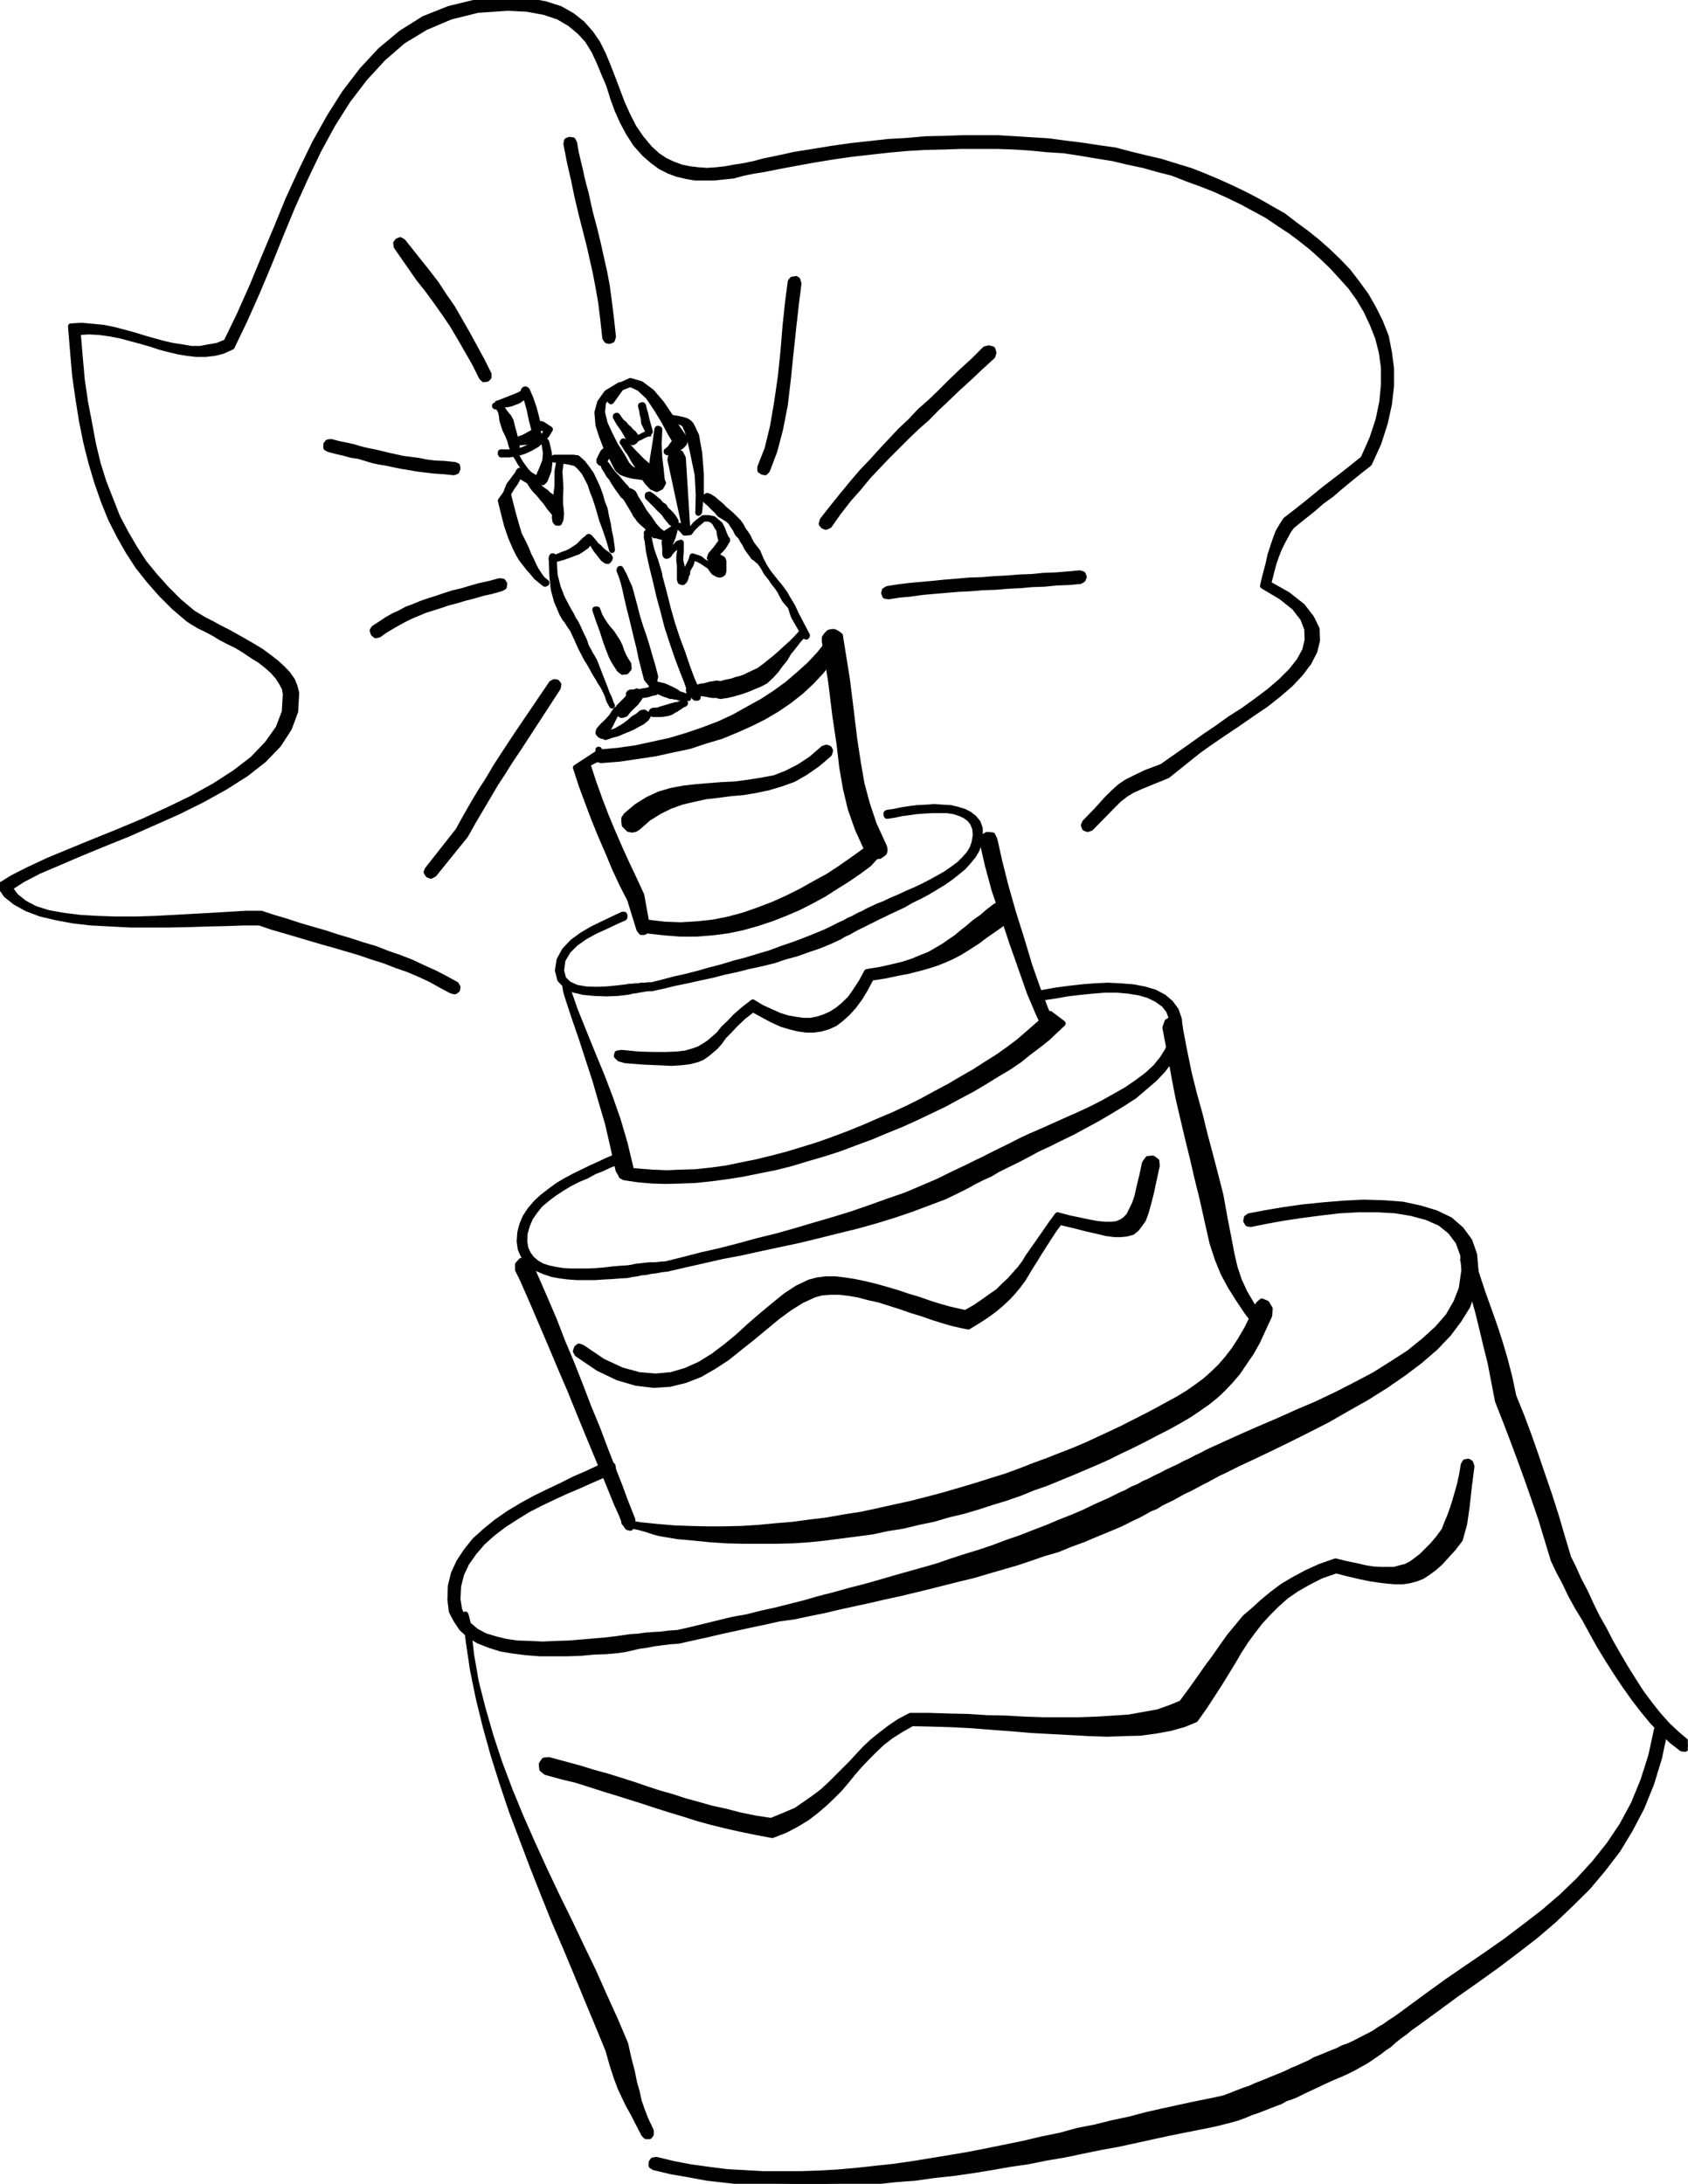 <?xml version="1.0" encoding="UTF-8" standalone="no"?>
<svg
   xmlns:ooo="http://xml.openoffice.org/svg/export"
   xmlns:dc="http://purl.org/dc/elements/1.1/"
   xmlns:cc="http://creativecommons.org/ns#"
   xmlns:rdf="http://www.w3.org/1999/02/22-rdf-syntax-ns#"
   xmlns:svg="http://www.w3.org/2000/svg"
   xmlns="http://www.w3.org/2000/svg"
   xmlns:sodipodi="http://sodipodi.sourceforge.net/DTD/sodipodi-0.dtd"
   xmlns:inkscape="http://www.inkscape.org/namespaces/inkscape"
   version="1.2"
   width="81.64mm"
   height="105.61mm"
   viewBox="0 0 8164 10561"
   preserveAspectRatio="xMidYMid"
   xml:space="preserve"
   id="svg345"
   sodipodi:docname="wedcake1.svg"
   style="fill-rule:evenodd;stroke-width:28.222;stroke-linejoin:round"
   inkscape:version="0.92.5 (2060ec1f9f, 2020-04-08)"><sodipodi:namedview
   pagecolor="#ffffff"
   bordercolor="#666666"
   borderopacity="1"
   objecttolerance="10"
   gridtolerance="10"
   guidetolerance="10"
   inkscape:pageopacity="0"
   inkscape:pageshadow="2"
   inkscape:window-width="664"
   inkscape:window-height="487"
   id="namedview347"
   showgrid="false"
   inkscape:zoom="0.2102413"
   inkscape:cx="154.28032"
   inkscape:cy="199.55905"
   inkscape:window-x="0"
   inkscape:window-y="0"
   inkscape:window-maximized="0"
   inkscape:current-layer="svg345" />
 <defs
   class="ClipPathGroup"
   id="defs8">
  <clipPath
   id="presentation_clip_path"
   clipPathUnits="userSpaceOnUse">
   <rect
   x="0"
   y="0"
   width="21000"
   height="29700"
   id="rect2" />
  </clipPath>
  <clipPath
   id="presentation_clip_path_shrink"
   clipPathUnits="userSpaceOnUse">
   <rect
   x="21"
   y="29"
   width="20958"
   height="29641"
   id="rect5" />
  </clipPath>
 </defs>
 <defs
   class="TextShapeIndex"
   id="defs12">
  <g
   ooo:slide="id1"
   ooo:id-list="id3"
   id="g10" />
 </defs>
 <defs
   class="EmbeddedBulletChars"
   id="defs44">
  <g
   id="bullet-char-template-57356"
   transform="matrix(4.8828125e-4,0,0,-4.8828125e-4,0,0)">
   <path
   d="M 580,1141 1163,571 580,0 -4,571 Z"
   id="path14"
   inkscape:connector-curvature="0" />
  </g>
  <g
   id="bullet-char-template-57354"
   transform="matrix(4.8828125e-4,0,0,-4.8828125e-4,0,0)">
   <path
   d="M 8,1128 H 1137 V 0 H 8 Z"
   id="path17"
   inkscape:connector-curvature="0" />
  </g>
  <g
   id="bullet-char-template-10146"
   transform="matrix(4.8828125e-4,0,0,-4.8828125e-4,0,0)">
   <path
   d="M 174,0 602,739 174,1481 1456,739 Z M 1358,739 309,1346 659,739 Z"
   id="path20"
   inkscape:connector-curvature="0" />
  </g>
  <g
   id="bullet-char-template-10132"
   transform="matrix(4.8828125e-4,0,0,-4.8828125e-4,0,0)">
   <path
   d="M 2015,739 1276,0 H 717 l 543,543 H 174 v 393 h 1086 l -543,545 h 557 z"
   id="path23"
   inkscape:connector-curvature="0" />
  </g>
  <g
   id="bullet-char-template-10007"
   transform="matrix(4.8828125e-4,0,0,-4.8828125e-4,0,0)">
   <path
   d="m 0,-2 c -7,16 -16,29 -25,39 l 381,530 c -94,256 -141,385 -141,387 0,25 13,38 40,38 9,0 21,-2 34,-5 21,4 42,12 65,25 l 27,-13 111,-251 280,301 64,-25 24,25 c 21,-10 41,-24 62,-43 C 886,937 835,863 770,784 769,783 710,716 594,584 L 774,223 c 0,-27 -21,-55 -63,-84 l 16,-20 C 717,90 699,76 672,76 641,76 570,178 457,381 L 164,-76 c -22,-34 -53,-51 -92,-51 -42,0 -63,17 -64,51 -7,9 -10,24 -10,44 0,9 1,19 2,30 z"
   id="path26"
   inkscape:connector-curvature="0" />
  </g>
  <g
   id="bullet-char-template-10004"
   transform="matrix(4.8828125e-4,0,0,-4.8828125e-4,0,0)">
   <path
   d="M 285,-33 C 182,-33 111,30 74,156 52,228 41,333 41,471 c 0,78 14,145 41,201 34,71 87,106 158,106 53,0 88,-31 106,-94 l 23,-176 c 8,-64 28,-97 59,-98 l 735,706 c 11,11 33,17 66,17 42,0 63,-15 63,-46 V 965 c 0,-36 -10,-64 -30,-84 L 442,47 C 390,-6 338,-33 285,-33 Z"
   id="path29"
   inkscape:connector-curvature="0" />
  </g>
  <g
   id="bullet-char-template-9679"
   transform="matrix(4.8828125e-4,0,0,-4.8828125e-4,0,0)">
   <path
   d="M 813,0 C 632,0 489,54 383,161 276,268 223,411 223,592 c 0,181 53,324 160,431 106,107 249,161 430,161 179,0 323,-54 432,-161 108,-107 162,-251 162,-431 0,-180 -54,-324 -162,-431 C 1136,54 992,0 813,0 Z"
   id="path32"
   inkscape:connector-curvature="0" />
  </g>
  <g
   id="bullet-char-template-8226"
   transform="matrix(4.8828125e-4,0,0,-4.8828125e-4,0,0)">
   <path
   d="m 346,457 c -73,0 -137,26 -191,78 -54,51 -81,114 -81,188 0,73 27,136 81,188 54,52 118,78 191,78 73,0 134,-26 185,-79 51,-51 77,-114 77,-187 0,-75 -25,-137 -76,-188 -50,-52 -112,-78 -186,-78 z"
   id="path35"
   inkscape:connector-curvature="0" />
  </g>
  <g
   id="bullet-char-template-8211"
   transform="matrix(4.8828125e-4,0,0,-4.8828125e-4,0,0)">
   <path
   d="M -4,459 H 1135 V 606 H -4 Z"
   id="path38"
   inkscape:connector-curvature="0" />
  </g>
  <g
   id="bullet-char-template-61548"
   transform="matrix(4.8828125e-4,0,0,-4.8828125e-4,0,0)">
   <path
   d="m 173,740 c 0,163 58,303 173,419 116,115 255,173 419,173 163,0 302,-58 418,-173 116,-116 174,-256 174,-419 0,-163 -58,-303 -174,-418 C 1067,206 928,148 765,148 601,148 462,206 346,322 231,437 173,577 173,740 Z"
   id="path41"
   inkscape:connector-curvature="0" />
  </g>
 </defs>
 <g
   id="g49"
   transform="translate(-6418,-9569)">
  <g
   id="id2"
   class="Master_Slide">
   <g
   id="bg-id2"
   class="Background" />
   <g
   id="bo-id2"
   class="BackgroundObjects" />
  </g>
 </g>
 <g
   class="SlideGroup"
   id="g343"
   transform="translate(-6418,-9569)">
  <g
   id="g341">
   <g
   id="container-id1">
    <g
   id="id1"
   class="Slide"
   clip-path="url(#presentation_clip_path)">
     <g
   class="Page"
   id="g337">
      <g
   class="Graphic"
   id="g335">
       <g
   id="id3">
        <rect
   class="BoundingBox"
   x="6418"
   y="9569"
   width="8164"
   height="10561"
   id="rect51"
   style="fill:none;stroke:none" />
        <defs
   id="defs56">
         <clipPath
   id="clip_path_1"
   clipPathUnits="userSpaceOnUse">
          <path
   d="m 6418,9569 h 8163 V 20129 H 6418 Z"
   id="path53"
   inkscape:connector-curvature="0" />
         </clipPath>
        </defs>
        <g
   clip-path="url(#clip_path_1)"
   id="g332">
         <path
   d="m 9373,16682 -46,23 -53,23 -58,26 -59,25 -61,28 -63,30 -64,33 -58,36 -59,38 -53,41 -48,43 -41,48 -36,51 -25,53 -15,59 -3,63 8,51 18,38 28,36 35,30 43,23 49,15 53,13 56,8 61,2 61,3 63,-3 64,-2 61,-5 58,-5 59,-5 51,-6 35,-5 33,-5 36,-2 35,-5 38,-3 38,-2 39,-5 43,-3 66,-15 66,-16 69,-17 66,-16 68,-12 71,-18 69,-15 71,-18 71,-18 69,-20 71,-18 71,-20 71,-18 71,-20 72,-21 71,-20 71,-20 74,-21 66,-23 68,-22 69,-21 68,-23 66,-25 67,-23 58,-23 66,-25 61,-26 64,-25 58,-25 58,-28 59,-26 56,-28 28,-12 28,-16 30,-12 28,-16 28,-12 28,-15 28,-13 28,-15 28,-13 28,-13 28,-15 28,-13 28,-15 28,-13 28,-15 28,-13 66,-30 73,-33 82,-36 89,-38 91,-41 94,-40 97,-46 94,-48 91,-48 86,-54 82,-53 73,-59 64,-58 53,-61 38,-66 26,-66 13,-89 -6,-76 -22,-61 -38,-51 -51,-41 -64,-28 -74,-20 -78,-13 -87,-5 h -91 l -92,5 -94,11 -91,12 -87,13 -83,15 -74,15 -15,-2 -8,-13 3,-15 12,-8 79,-15 89,-15 92,-13 99,-10 96,-8 99,-5 97,3 91,7 84,18 76,23 69,33 53,46 41,56 23,66 7,81 -15,97 -25,71 -41,66 -51,68 -63,66 -74,64 -81,61 -84,58 -94,59 -94,53 -94,54 -94,48 -92,46 -88,43 -84,40 -77,36 -66,33 -28,13 -28,15 -27,15 -26,13 -28,15 -28,15 -28,13 -28,15 -28,16 -25,12 -31,15 -25,16 -30,12 -28,16 -28,15 -28,13 -56,28 -59,25 -61,25 -61,26 -63,23 -61,25 -69,20 -66,23 -63,21 -69,20 -69,20 -71,21 -71,17 -71,18 -71,18 -74,18 -71,17 -74,16 -73,17 -74,16 -69,15 -76,18 -74,15 -71,15 -73,10 -71,16 -72,15 -68,15 -69,15 -68,16 -69,15 -66,15 -41,3 -40,5 -39,5 -35,7 -38,5 -33,8 -36,8 -35,5 -56,5 -59,2 -63,6 -64,2 h -66 -68 l -64,-5 -64,-8 -60,-10 -56,-18 -51,-20 -46,-28 -36,-33 -27,-41 -21,-40 -7,-56 2,-66 15,-61 26,-56 35,-53 41,-51 51,-46 53,-43 59,-41 63,-38 64,-35 63,-31 64,-30 61,-31 58,-25 56,-26 48,-23 h 16 l 10,8 2,15 z"
   id="path58"
   inkscape:connector-curvature="0"
   style="fill:#000000;stroke:none" />
         <path
   d="m 9373,16682 -46,23 -53,23 -58,26 -59,25 -61,28 -63,30 -64,33 -58,36 -59,38 -53,41 -48,43 -41,48 -36,51 -25,53 -15,59 -3,63 8,51 18,38 28,36 35,30 43,23 49,15 53,13 56,8 61,2 61,3 63,-3 64,-2 61,-5 58,-5 59,-5 51,-6 35,-5 33,-5 36,-2 35,-5 38,-3 38,-2 39,-5 43,-3 66,-15 66,-16 69,-17 66,-16 68,-12 71,-18 69,-15 71,-18 71,-18 69,-20 71,-18 71,-20 71,-18 71,-20 72,-21 71,-20 71,-20 74,-21 66,-23 68,-22 69,-21 68,-23 66,-25 67,-23 58,-23 66,-25 61,-26 64,-25 58,-25 58,-28 59,-26 56,-28 28,-12 28,-16 30,-12 28,-16 28,-12 28,-15 28,-13 28,-15 28,-13 28,-13 28,-15 28,-13 28,-15 28,-13 28,-15 28,-13 66,-30 73,-33 82,-36 89,-38 91,-41 94,-40 97,-46 94,-48 91,-48 86,-54 82,-53 73,-59 64,-58 53,-61 38,-66 26,-66 13,-89 -6,-76 -22,-61 -38,-51 -51,-41 -64,-28 -74,-20 -78,-13 -87,-5 h -91 l -92,5 -94,11 -91,12 -87,13 -83,15 -74,15 -15,-2 -8,-13 3,-15 12,-8 79,-15 89,-15 92,-13 99,-10 96,-8 99,-5 97,3 91,7 84,18 76,23 69,33 53,46 41,56 23,66 7,81 -15,97 -25,71 -41,66 -51,68 -63,66 -74,64 -81,61 -84,58 -94,59 -94,53 -94,54 -94,48 -92,46 -88,43 -84,40 -77,36 -66,33 -28,13 -28,15 -27,15 -26,13 -28,15 -28,15 -28,13 -28,15 -28,16 -25,12 -31,15 -25,16 -30,12 -28,16 -28,15 -28,13 -56,28 -59,25 -61,25 -61,26 -63,23 -61,25 -69,20 -66,23 -63,21 -69,20 -69,20 -71,21 -71,17 -71,18 -71,18 -74,18 -71,17 -74,16 -73,17 -74,16 -69,15 -76,18 -74,15 -71,15 -73,10 -71,16 -72,15 -68,15 -69,15 -68,16 -69,15 -66,15 -41,3 -40,5 -39,5 -35,7 -38,5 -33,8 -36,8 -35,5 -56,5 -59,2 -63,6 -64,2 h -66 -68 l -64,-5 -64,-8 -60,-10 -56,-18 -51,-20 -46,-28 -36,-33 -27,-41 -21,-40 -7,-56 2,-66 15,-61 26,-56 35,-53 41,-51 51,-46 53,-43 59,-41 63,-38 64,-35 63,-31 64,-30 61,-31 58,-25 56,-26 48,-23 h 16 l 10,8 2,15 z"
   id="path60"
   inkscape:connector-curvature="0"
   style="fill:none;stroke:#000000" />
         <path
   d="m 9432,15173 -31,16 -33,12 -38,18 -38,15 -38,21 -41,17 -41,21 -38,23 -38,25 -33,25 -33,28 -25,31 -23,33 -15,36 -11,38 -2,40 5,33 13,28 17,23 23,20 28,16 31,10 33,7 38,6 38,2 h 41 40 l 41,-2 38,-3 41,-5 35,-3 33,-2 23,-3 23,-5 20,-2 23,-3 23,-2 h 26 l 25,-3 28,-2 84,-21 89,-23 89,-20 89,-23 91,-25 94,-23 92,-26 91,-27 89,-26 91,-28 87,-30 86,-31 87,-30 78,-33 77,-33 73,-36 38,-18 36,-17 36,-18 38,-18 35,-18 36,-18 35,-17 36,-18 41,-21 43,-20 53,-23 56,-25 58,-26 61,-27 61,-28 61,-31 59,-33 58,-33 51,-35 48,-36 41,-38 33,-41 25,-40 16,-44 7,-58 -2,-48 -15,-41 -23,-30 -36,-26 -41,-20 -45,-13 -51,-8 -56,-5 h -58 l -61,5 -61,6 -59,7 -56,10 -53,8 -48,10 -11,-2 -2,-8 v -8 l 10,-5 51,-10 56,-10 61,-8 61,-7 63,-5 64,-3 61,3 61,5 53,10 51,15 43,23 33,28 26,35 15,44 5,53 -8,61 -17,46 -26,43 -33,43 -41,43 -48,41 -48,41 -59,38 -58,35 -61,36 -61,33 -61,33 -58,28 -56,28 -54,25 -48,26 -38,20 -36,18 -35,17 -36,18 -35,21 -38,17 -36,18 -36,20 -35,18 -74,36 -79,30 -83,31 -82,28 -91,28 -89,25 -94,23 -92,23 -94,23 -94,20 -94,20 -94,21 -91,17 -92,21 -89,20 -86,20 -28,3 -25,5 -26,3 -23,5 -23,2 -22,5 -23,3 -23,5 -36,2 -38,3 -40,2 -44,3 h -40 -44 l -43,-3 -40,-5 -38,-7 -39,-13 -30,-13 -31,-17 -22,-23 -18,-26 -13,-30 -5,-36 3,-43 10,-38 15,-36 23,-35 28,-33 30,-28 36,-28 38,-28 38,-23 43,-23 41,-20 41,-20 40,-18 38,-18 36,-15 30,-15 h 11 l 5,5 2,10 z"
   id="path62"
   inkscape:connector-curvature="0"
   style="fill:#000000;stroke:none" />
         <path
   d="m 9432,15173 -31,16 -33,12 -38,18 -38,15 -38,21 -41,17 -41,21 -38,23 -38,25 -33,25 -33,28 -25,31 -23,33 -15,36 -11,38 -2,40 5,33 13,28 17,23 23,20 28,16 31,10 33,7 38,6 38,2 h 41 40 l 41,-2 38,-3 41,-5 35,-3 33,-2 23,-3 23,-5 20,-2 23,-3 23,-2 h 26 l 25,-3 28,-2 84,-21 89,-23 89,-20 89,-23 91,-25 94,-23 92,-26 91,-27 89,-26 91,-28 87,-30 86,-31 87,-30 78,-33 77,-33 73,-36 38,-18 36,-17 36,-18 38,-18 35,-18 36,-18 35,-17 36,-18 41,-21 43,-20 53,-23 56,-25 58,-26 61,-27 61,-28 61,-31 59,-33 58,-33 51,-35 48,-36 41,-38 33,-41 25,-40 16,-44 7,-58 -2,-48 -15,-41 -23,-30 -36,-26 -41,-20 -45,-13 -51,-8 -56,-5 h -58 l -61,5 -61,6 -59,7 -56,10 -53,8 -48,10 -11,-2 -2,-8 v -8 l 10,-5 51,-10 56,-10 61,-8 61,-7 63,-5 64,-3 61,3 61,5 53,10 51,15 43,23 33,28 26,35 15,44 5,53 -8,61 -17,46 -26,43 -33,43 -41,43 -48,41 -48,41 -59,38 -58,35 -61,36 -61,33 -61,33 -58,28 -56,28 -54,25 -48,26 -38,20 -36,18 -35,17 -36,18 -35,21 -38,17 -36,18 -36,20 -35,18 -74,36 -79,30 -83,31 -82,28 -91,28 -89,25 -94,23 -92,23 -94,23 -94,20 -94,20 -94,21 -91,17 -92,21 -89,20 -86,20 -28,3 -25,5 -26,3 -23,5 -23,2 -22,5 -23,3 -23,5 -36,2 -38,3 -40,2 -44,3 h -40 -44 l -43,-3 -40,-5 -38,-7 -39,-13 -30,-13 -31,-17 -22,-23 -18,-26 -13,-30 -5,-36 3,-43 10,-38 15,-36 23,-35 28,-33 30,-28 36,-28 38,-28 38,-23 43,-23 41,-20 41,-20 40,-18 38,-18 36,-15 30,-15 h 11 l 5,5 2,10 z"
   id="path64"
   inkscape:connector-curvature="0"
   style="fill:none;stroke:#000000" />
         <path
   d="m 9437,14007 -41,18 -48,23 -51,23 -51,28 -46,33 -35,35 -26,44 -7,50 10,41 25,25 38,18 46,8 51,2 51,-2 51,-5 43,-5 15,-3 h 13 l 15,-2 h 15 l 13,-3 h 18 l 15,-2 h 18 l 53,-13 56,-15 58,-13 59,-15 56,-16 58,-15 59,-18 58,-15 59,-18 58,-17 56,-21 53,-18 54,-20 50,-20 51,-21 46,-22 25,-13 23,-10 23,-13 23,-10 23,-13 23,-10 23,-13 22,-10 28,-13 31,-12 33,-16 36,-15 38,-18 40,-17 38,-18 39,-20 38,-21 35,-20 33,-23 31,-23 25,-25 23,-26 15,-25 10,-28 6,-38 -3,-31 -10,-25 -15,-20 -21,-16 -25,-12 -31,-10 -33,-5 h -35 -38 l -39,2 -38,3 -35,5 -38,5 -31,7 -33,5 h -5 l -2,-5 v -7 l 5,-3 35,-5 33,-7 38,-6 41,-5 43,-2 36,-3 40,3 39,2 33,8 33,10 25,13 23,18 18,22 10,28 v 36 l -5,38 -10,28 -16,28 -23,28 -25,28 -30,25 -33,26 -36,25 -38,23 -38,23 -38,20 -41,20 -36,21 -38,18 -33,15 -30,15 -28,13 -23,12 -23,11 -23,12 -23,11 -23,12 -22,13 -23,10 -21,13 -50,23 -49,20 -53,18 -56,20 -56,15 -53,18 -61,15 -61,13 -59,15 -61,13 -58,15 -61,13 -58,13 -59,12 -53,13 -59,13 h -17 l -16,2 -18,3 -12,2 -15,3 -16,2 -12,3 -16,3 -45,5 -54,2 -56,-2 -53,-5 -48,-11 -38,-20 -28,-30 -11,-44 8,-50 25,-46 39,-41 45,-33 51,-30 54,-26 48,-23 43,-20 h 8 l 2,5 v 5 z"
   id="path66"
   inkscape:connector-curvature="0"
   style="fill:#000000;stroke:none" />
         <path
   d="m 9437,14007 -41,18 -48,23 -51,23 -51,28 -46,33 -35,35 -26,44 -7,50 10,41 25,25 38,18 46,8 51,2 51,-2 51,-5 43,-5 15,-3 h 13 l 15,-2 h 15 l 13,-3 h 18 l 15,-2 h 18 l 53,-13 56,-15 58,-13 59,-15 56,-16 58,-15 59,-18 58,-15 59,-18 58,-17 56,-21 53,-18 54,-20 50,-20 51,-21 46,-22 25,-13 23,-10 23,-13 23,-10 23,-13 23,-10 23,-13 22,-10 28,-13 31,-12 33,-16 36,-15 38,-18 40,-17 38,-18 39,-20 38,-21 35,-20 33,-23 31,-23 25,-25 23,-26 15,-25 10,-28 6,-38 -3,-31 -10,-25 -15,-20 -21,-16 -25,-12 -31,-10 -33,-5 h -35 -38 l -39,2 -38,3 -35,5 -38,5 -31,7 -33,5 h -5 l -2,-5 v -7 l 5,-3 35,-5 33,-7 38,-6 41,-5 43,-2 36,-3 40,3 39,2 33,8 33,10 25,13 23,18 18,22 10,28 v 36 l -5,38 -10,28 -16,28 -23,28 -25,28 -30,25 -33,26 -36,25 -38,23 -38,23 -38,20 -41,20 -36,21 -38,18 -33,15 -30,15 -28,13 -23,12 -23,11 -23,12 -23,11 -23,12 -22,13 -23,10 -21,13 -50,23 -49,20 -53,18 -56,20 -56,15 -53,18 -61,15 -61,13 -59,15 -61,13 -58,15 -61,13 -58,13 -59,12 -53,13 -59,13 h -17 l -16,2 -18,3 -12,2 -15,3 -16,2 -12,3 -16,3 -45,5 -54,2 -56,-2 -53,-5 -48,-11 -38,-20 -28,-30 -11,-44 8,-50 25,-46 39,-41 45,-33 51,-30 54,-26 48,-23 43,-20 h 8 l 2,5 v 5 z"
   id="path68"
   inkscape:connector-curvature="0"
   style="fill:none;stroke:#000000" />
         <path
   d="m 9437,16931 78,13 79,8 81,7 79,3 84,2 h 81 l 84,-2 82,-5 83,-8 84,-7 82,-11 83,-10 84,-15 84,-13 79,-17 81,-18 82,-18 78,-20 79,-21 79,-23 74,-22 73,-23 74,-23 71,-26 64,-25 68,-25 66,-26 64,-25 61,-26 58,-27 56,-26 53,-25 61,-31 59,-30 53,-28 51,-28 48,-26 46,-28 43,-30 41,-30 38,-34 36,-35 33,-38 33,-43 30,-46 31,-53 28,-56 28,-64 17,-15 23,10 15,25 -2,33 -31,67 -28,61 -30,53 -33,48 -31,46 -35,41 -36,38 -35,33 -41,33 -43,30 -46,31 -48,28 -54,30 -55,28 -59,31 -66,33 -53,25 -56,28 -56,25 -61,26 -59,25 -63,26 -61,25 -66,23 -61,25 -66,23 -66,20 -71,23 -71,21 -72,17 -71,21 -73,15 -74,18 -76,12 -74,16 -76,10 -77,10 -78,10 -77,8 -78,5 -79,2 h -79 -79 l -78,-2 -79,-5 -79,-8 -79,-7 -78,-13 -16,-3 -25,-7 -33,-11 -36,-10 -33,-7 -25,-10 z"
   id="path70"
   inkscape:connector-curvature="0"
   style="fill:#000000;stroke:none" />
         <path
   d="m 9437,16931 78,13 79,8 81,7 79,3 84,2 h 81 l 84,-2 82,-5 83,-8 84,-7 82,-11 83,-10 84,-15 84,-13 79,-17 81,-18 82,-18 78,-20 79,-21 79,-23 74,-22 73,-23 74,-23 71,-26 64,-25 68,-25 66,-26 64,-25 61,-26 58,-27 56,-26 53,-25 61,-31 59,-30 53,-28 51,-28 48,-26 46,-28 43,-30 41,-30 38,-34 36,-35 33,-38 33,-43 30,-46 31,-53 28,-56 28,-64 17,-15 23,10 15,25 -2,33 -31,67 -28,61 -30,53 -33,48 -31,46 -35,41 -36,38 -35,33 -41,33 -43,30 -46,31 -48,28 -54,30 -55,28 -59,31 -66,33 -53,25 -56,28 -56,25 -61,26 -59,25 -63,26 -61,25 -66,23 -61,25 -66,23 -66,20 -71,23 -71,21 -72,17 -71,21 -73,15 -74,18 -76,12 -74,16 -76,10 -77,10 -78,10 -77,8 -78,5 -79,2 h -79 -79 l -78,-2 -79,-5 -79,-8 -79,-7 -78,-13 -16,-3 -25,-7 -33,-11 -36,-10 -33,-7 -25,-10 z"
   id="path72"
   inkscape:connector-curvature="0"
   style="fill:none;stroke:#000000" />
         <path
   d="m 9442,15227 66,7 66,5 68,3 69,-3 71,-2 74,-8 74,-10 73,-15 74,-15 74,-18 76,-20 76,-23 74,-23 73,-26 74,-28 74,-30 71,-31 71,-30 71,-33 66,-33 66,-36 66,-35 61,-36 61,-35 56,-36 56,-35 51,-36 48,-36 41,-35 41,-36 38,-33 35,-33 61,46 -35,33 -38,36 -44,35 -48,36 -43,35 -53,36 -59,35 -58,36 -61,36 -66,35 -66,36 -69,33 -69,33 -73,33 -74,30 -74,31 -76,28 -74,28 -78,25 -79,23 -76,23 -79,20 -76,15 -79,16 -76,12 -74,10 -76,8 -71,3 -74,2 -69,-2 -68,-6 -66,-10 -13,-7 -3,-13 5,-13 z"
   id="path74"
   inkscape:connector-curvature="0"
   style="fill:#000000;stroke:none" />
         <path
   d="m 9442,15227 66,7 66,5 68,3 69,-3 71,-2 74,-8 74,-10 73,-15 74,-15 74,-18 76,-20 76,-23 74,-23 73,-26 74,-28 74,-30 71,-31 71,-30 71,-33 66,-33 66,-36 66,-35 61,-36 61,-35 56,-36 56,-35 51,-36 48,-36 41,-35 41,-36 38,-33 35,-33 61,46 -35,33 -38,36 -44,35 -48,36 -43,35 -53,36 -59,35 -58,36 -61,36 -66,35 -66,36 -69,33 -69,33 -73,33 -74,30 -74,31 -76,28 -74,28 -78,25 -79,23 -76,23 -79,20 -76,15 -79,16 -76,12 -74,10 -76,8 -71,3 -74,2 -69,-2 -68,-6 -66,-10 -13,-7 -3,-13 5,-13 z"
   id="path76"
   inkscape:connector-curvature="0"
   style="fill:none;stroke:#000000" />
         <path
   d="m 9548,14030 84,10 79,3 81,-5 74,-8 76,-15 74,-20 74,-26 73,-28 66,-30 66,-33 64,-36 64,-35 58,-38 56,-39 53,-38 51,-38 20,-2 3,25 -15,38 -28,31 -51,38 -56,38 -56,35 -56,36 -61,33 -61,31 -63,27 -66,26 -69,23 -71,20 -71,15 -77,10 -76,6 h -78 l -79,-6 -87,-10 -12,-7 -3,-16 5,-10 z"
   id="path78"
   inkscape:connector-curvature="0"
   style="fill:#000000;stroke:none" />
         <path
   d="m 9548,14030 84,10 79,3 81,-5 74,-8 76,-15 74,-20 74,-26 73,-28 66,-30 66,-33 64,-36 64,-35 58,-38 56,-39 53,-38 51,-38 20,-2 3,25 -15,38 -28,31 -51,38 -56,38 -56,35 -56,36 -61,33 -61,31 -63,27 -66,26 -69,23 -71,20 -71,15 -77,10 -76,6 h -78 l -79,-6 -87,-10 -12,-7 -3,-16 5,-10 z"
   id="path80"
   inkscape:connector-curvature="0"
   style="fill:none;stroke:#000000" />
         <path
   d="m 9592,20013 83,20 84,16 87,12 86,11 89,5 89,5 h 89 89 l 91,-3 89,-5 92,-8 91,-10 94,-10 89,-13 92,-15 91,-15 89,-15 91,-18 89,-18 87,-18 84,-20 89,-18 83,-23 87,-17 84,-21 81,-17 79,-21 79,-18 78,-17 74,-16 74,-15 71,-15 35,-13 33,-13 31,-12 30,-10 28,-13 26,-10 25,-10 26,-11 25,-10 25,-10 23,-10 26,-13 25,-10 28,-13 28,-12 28,-16 38,-15 36,-15 33,-13 30,-15 28,-10 28,-13 25,-13 23,-12 26,-13 23,-13 22,-15 26,-15 25,-18 28,-18 28,-20 31,-23 94,-69 94,-68 96,-66 97,-66 94,-66 91,-69 92,-71 86,-74 81,-78 77,-84 71,-89 63,-94 56,-104 46,-112 38,-120 28,-129 8,-13 15,-2 10,7 5,16 -28,132 -38,124 -46,114 -56,107 -60,99 -72,94 -73,87 -82,81 -83,79 -89,76 -92,71 -94,71 -96,69 -97,68 -94,69 -97,71 -33,23 -28,23 -28,20 -25,20 -23,21 -23,15 -23,18 -22,15 -26,18 -23,15 -28,15 -28,16 -30,15 -33,15 -36,15 -40,18 -31,15 -28,13 -28,13 -25,12 -26,13 -25,10 -25,8 -26,15 -28,10 -25,10 -28,11 -31,12 -30,10 -31,13 -35,13 -36,10 -71,18 -74,15 -76,15 -79,16 -78,17 -82,18 -83,18 -84,15 -87,18 -86,18 -89,15 -89,18 -84,12 -91,16 -92,15 -91,13 -94,10 -92,13 -94,7 -91,10 -94,5 -92,5 -94,3 h -91 l -92,-3 -91,-2 -89,-5 -89,-10 -89,-10 -86,-16 -87,-15 -84,-20 -12,-8 v -15 l 7,-10 z"
   id="path82"
   inkscape:connector-curvature="0"
   style="fill:#000000;stroke:none" />
         <path
   d="m 9592,20013 83,20 84,16 87,12 86,11 89,5 89,5 h 89 89 l 91,-3 89,-5 92,-8 91,-10 94,-10 89,-13 92,-15 91,-15 89,-15 91,-18 89,-18 87,-18 84,-20 89,-18 83,-23 87,-17 84,-21 81,-17 79,-21 79,-18 78,-17 74,-16 74,-15 71,-15 35,-13 33,-13 31,-12 30,-10 28,-13 26,-10 25,-10 26,-11 25,-10 25,-10 23,-10 26,-13 25,-10 28,-13 28,-12 28,-16 38,-15 36,-15 33,-13 30,-15 28,-10 28,-13 25,-13 23,-12 26,-13 23,-13 22,-15 26,-15 25,-18 28,-18 28,-20 31,-23 94,-69 94,-68 96,-66 97,-66 94,-66 91,-69 92,-71 86,-74 81,-78 77,-84 71,-89 63,-94 56,-104 46,-112 38,-120 28,-129 8,-13 15,-2 10,7 5,16 -28,132 -38,124 -46,114 -56,107 -60,99 -72,94 -73,87 -82,81 -83,79 -89,76 -92,71 -94,71 -96,69 -97,68 -94,69 -97,71 -33,23 -28,23 -28,20 -25,20 -23,21 -23,15 -23,18 -22,15 -26,18 -23,15 -28,15 -28,16 -30,15 -33,15 -36,15 -40,18 -31,15 -28,13 -28,13 -25,12 -26,13 -25,10 -25,8 -26,15 -28,10 -25,10 -28,11 -31,12 -30,10 -31,13 -35,13 -36,10 -71,18 -74,15 -76,15 -79,16 -78,17 -82,18 -83,18 -84,15 -87,18 -86,18 -89,15 -89,18 -84,12 -91,16 -92,15 -91,13 -94,10 -92,13 -94,7 -91,10 -94,5 -92,5 -94,3 h -91 l -92,-3 -91,-2 -89,-5 -89,-10 -89,-10 -86,-16 -87,-15 -84,-20 -12,-8 v -15 l 7,-10 z"
   id="path84"
   inkscape:connector-curvature="0"
   style="fill:none;stroke:#000000" />
         <path
   d="m 8682,17440 15,132 23,132 33,129 38,132 43,130 49,130 53,129 56,127 58,127 59,125 61,124 58,122 59,122 53,119 53,117 49,115 17,76 16,61 10,51 13,45 10,46 15,43 18,46 25,53 v 16 l -7,10 h -16 l -10,-10 -28,-54 -23,-45 -23,-41 -20,-41 -20,-43 -18,-48 -20,-61 -21,-74 -48,-117 -51,-122 -51,-124 -53,-127 -56,-130 -53,-132 -53,-134 -51,-135 -51,-135 -46,-137 -43,-137 -38,-137 -33,-135 -28,-137 -20,-135 -16,-127 v -5 l 5,15 5,23 z"
   id="path86"
   inkscape:connector-curvature="0"
   style="fill:#000000;stroke:none" />
         <path
   d="m 8682,17440 15,132 23,132 33,129 38,132 43,130 49,130 53,129 56,127 58,127 59,125 61,124 58,122 59,122 53,119 53,117 49,115 17,76 16,61 10,51 13,45 10,46 15,43 18,46 25,53 v 16 l -7,10 h -16 l -10,-10 -28,-54 -23,-45 -23,-41 -20,-41 -20,-43 -18,-48 -20,-61 -21,-74 -48,-117 -51,-122 -51,-124 -53,-127 -56,-130 -53,-132 -53,-134 -51,-135 -51,-135 -46,-137 -43,-137 -38,-137 -33,-135 -28,-137 -20,-135 -16,-127 v -5 l 5,15 5,23 z"
   id="path88"
   inkscape:connector-curvature="0"
   style="fill:none;stroke:#000000" />
         <path
   d="m 13533,15651 28,86 27,82 28,78 28,79 26,79 25,84 23,89 20,94 39,96 35,94 33,94 33,97 33,96 31,97 30,102 31,104 25,50 25,56 31,59 28,61 30,61 33,58 33,64 36,63 36,61 38,61 38,59 41,55 43,54 43,48 46,43 45,38 8,13 -3,13 -12,7 -15,-2 -49,-38 -48,-46 -46,-48 -46,-56 -43,-56 -43,-61 -41,-61 -40,-63 -41,-67 -35,-63 -36,-66 -36,-59 -33,-60 -28,-59 -30,-56 -25,-53 -31,-102 -30,-99 -33,-96 -34,-97 -33,-91 -35,-94 -36,-94 -38,-97 -18,-94 -17,-89 -21,-84 -20,-84 -20,-81 -23,-81 -23,-84 -26,-84 3,-15 13,-8 12,3 z"
   id="path90"
   inkscape:connector-curvature="0"
   style="fill:#000000;stroke:none" />
         <path
   d="m 13533,15651 28,86 27,82 28,78 28,79 26,79 25,84 23,89 20,94 39,96 35,94 33,94 33,97 33,96 31,97 30,102 31,104 25,50 25,56 31,59 28,61 30,61 33,58 33,64 36,63 36,61 38,61 38,59 41,55 43,54 43,48 46,43 45,38 8,13 -3,13 -12,7 -15,-2 -49,-38 -48,-46 -46,-48 -46,-56 -43,-56 -43,-61 -41,-61 -40,-63 -41,-67 -35,-63 -36,-66 -36,-59 -33,-60 -28,-59 -30,-56 -25,-53 -31,-102 -30,-99 -33,-96 -34,-97 -33,-91 -35,-94 -36,-94 -38,-97 -18,-94 -17,-89 -21,-84 -20,-84 -20,-81 -23,-81 -23,-84 -26,-84 3,-15 13,-8 12,3 z"
   id="path92"
   inkscape:connector-curvature="0"
   style="fill:none;stroke:#000000" />
         <path
   d="m 12122,14526 23,122 23,111 26,104 27,97 23,94 26,97 25,96 26,102 20,111 18,92 15,79 15,66 21,63 27,59 36,61 48,68 8,21 v 17 l -10,8 -15,-10 -54,-71 -43,-64 -38,-61 -33,-61 -28,-68 -26,-79 -22,-97 -26,-117 -25,-101 -23,-99 -23,-94 -23,-97 -23,-99 -20,-104 -20,-112 -23,-122 10,-28 20,-12 23,5 z"
   id="path94"
   inkscape:connector-curvature="0"
   style="fill:#000000;stroke:none" />
         <path
   d="m 12122,14526 23,122 23,111 26,104 27,97 23,94 26,97 25,96 26,102 20,111 18,92 15,79 15,66 21,63 27,59 36,61 48,68 8,21 v 17 l -10,8 -15,-10 -54,-71 -43,-64 -38,-61 -33,-61 -28,-68 -26,-79 -22,-97 -26,-117 -25,-101 -23,-99 -23,-94 -23,-97 -23,-99 -20,-104 -20,-112 -23,-122 10,-28 20,-12 23,5 z"
   id="path96"
   inkscape:connector-curvature="0"
   style="fill:none;stroke:#000000" />
         <path
   d="m 8979,15682 21,45 28,64 33,76 38,89 38,99 43,102 43,109 41,107 43,104 38,101 36,92 33,84 25,68 20,51 13,33 5,13 v 25 l -10,13 -13,-3 -12,-17 -5,-13 -13,-33 -23,-51 -28,-69 -33,-81 -38,-91 -41,-99 -43,-105 -43,-106 -46,-107 -43,-102 -41,-96 -38,-89 -33,-76 -28,-64 -23,-46 v -25 l 16,-18 22,-2 z"
   id="path98"
   inkscape:connector-curvature="0"
   style="fill:#000000;stroke:none" />
         <path
   d="m 8979,15682 21,45 28,64 33,76 38,89 38,99 43,102 43,109 41,107 43,104 38,101 36,92 33,84 25,68 20,51 13,33 5,13 v 25 l -10,13 -13,-3 -12,-17 -5,-13 -13,-33 -23,-51 -28,-69 -33,-81 -38,-91 -41,-99 -43,-105 -43,-106 -46,-107 -43,-102 -41,-96 -38,-89 -33,-76 -28,-64 -23,-46 v -25 l 16,-18 22,-2 z"
   id="path100"
   inkscape:connector-curvature="0"
   style="fill:none;stroke:#000000" />
         <path
   d="m 9160,14343 38,109 43,107 43,106 43,104 41,107 38,109 33,112 28,117 -5,25 -18,11 -23,-3 -12,-20 -26,-117 -25,-109 -31,-105 -30,-104 -33,-101 -33,-102 -36,-104 -35,-107 -5,-20 -3,-18 3,-7 z"
   id="path102"
   inkscape:connector-curvature="0"
   style="fill:#000000;stroke:none" />
         <path
   d="m 9160,14343 38,109 43,107 43,106 43,104 41,107 38,109 33,112 28,117 -5,25 -18,11 -23,-3 -12,-20 -26,-117 -25,-109 -31,-105 -30,-104 -33,-101 -33,-102 -36,-104 -35,-107 -5,-20 -3,-18 3,-7 z"
   id="path104"
   inkscape:connector-curvature="0"
   style="fill:none;stroke:#000000" />
         <path
   d="m 11228,13629 23,104 30,119 36,127 41,130 38,127 40,114 38,99 33,74 v 15 l -7,10 -15,3 -11,-10 -35,-76 -41,-97 -40,-114 -44,-125 -43,-129 -43,-127 -33,-122 -25,-110 5,-25 17,-10 26,2 z"
   id="path106"
   inkscape:connector-curvature="0"
   style="fill:#000000;stroke:none" />
         <path
   d="m 11228,13629 23,104 30,119 36,127 41,130 38,127 40,114 38,99 33,74 v 15 l -7,10 -15,3 -11,-10 -35,-76 -41,-97 -40,-114 -44,-125 -43,-129 -43,-127 -33,-122 -25,-110 5,-25 17,-10 26,2 z"
   id="path108"
   inkscape:connector-curvature="0"
   style="fill:none;stroke:#000000" />
         <path
   d="m 9325,13230 -66,33 28,86 30,84 31,81 33,79 33,76 35,77 36,76 35,76 28,155 -2,15 -13,8 h -13 l -10,-13 -45,-145 -39,-76 -35,-76 -33,-79 -33,-76 -33,-81 -31,-82 -30,-81 -28,-86 109,-71 v -16 h 3 l 5,13 z"
   id="path110"
   inkscape:connector-curvature="0"
   style="fill:#000000;stroke:none" />
         <path
   d="m 9325,13230 -66,33 28,86 30,84 31,81 33,79 33,76 35,77 36,76 35,76 28,155 -2,15 -13,8 h -13 l -10,-13 -45,-145 -39,-76 -35,-76 -33,-79 -33,-76 -33,-81 -31,-82 -30,-81 -28,-86 109,-71 v -16 h 3 l 5,13 z"
   id="path112"
   inkscape:connector-curvature="0"
   style="fill:none;stroke:#000000" />
         <path
   d="m 10483,12658 31,193 20,160 16,133 17,111 18,104 26,97 33,99 50,109 3,16 -3,12 -10,8 -12,8 -16,2 -15,-2 -13,-6 -10,-12 -51,-112 -35,-99 -23,-97 -18,-104 -13,-112 -20,-134 -20,-163 -31,-198 v -18 l 8,-12 13,-13 12,-3 h 13 l 15,8 13,10 z"
   id="path114"
   inkscape:connector-curvature="0"
   style="fill:#000000;stroke:none" />
         <path
   d="m 10483,12658 31,193 20,160 16,133 17,111 18,104 26,97 33,99 50,109 3,16 -3,12 -10,8 -12,8 -16,2 -15,-2 -13,-6 -10,-12 -51,-112 -35,-99 -23,-97 -18,-104 -13,-112 -20,-134 -20,-163 -31,-198 v -18 l 8,-12 13,-13 12,-3 h 13 l 15,8 13,10 z"
   id="path116"
   inkscape:connector-curvature="0"
   style="fill:none;stroke:#000000" />
         <path
   d="m 9322,13207 87,-8 84,-12 83,-18 82,-18 84,-25 76,-26 79,-30 71,-33 68,-38 69,-38 63,-41 59,-43 56,-48 51,-46 45,-48 41,-51 23,-16 13,18 -3,33 -20,43 -44,54 -45,48 -51,48 -56,44 -58,40 -64,38 -66,33 -69,31 -73,30 -77,23 -78,26 -82,17 -81,18 -86,13 -89,13 -89,7 -15,-5 -6,-13 6,-12 z"
   id="path118"
   inkscape:connector-curvature="0"
   style="fill:#000000;stroke:none" />
         <path
   d="m 9322,13207 87,-8 84,-12 83,-18 82,-18 84,-25 76,-26 79,-30 71,-33 68,-38 69,-38 63,-41 59,-43 56,-48 51,-46 45,-48 41,-51 23,-16 13,18 -3,33 -20,43 -44,54 -45,48 -51,48 -56,44 -58,40 -64,38 -66,33 -69,31 -73,30 -77,23 -78,26 -82,17 -81,18 -86,13 -89,13 -89,7 -15,-5 -6,-13 6,-12 z"
   id="path120"
   inkscape:connector-curvature="0"
   style="fill:none;stroke:#000000" />
         <path
   d="m 8936,11850 -10,21 -8,18 -10,17 -13,18 -20,33 8,33 15,59 15,53 15,51 23,45 13,28 10,26 13,25 10,23 13,25 15,23 15,21 18,15 3,2 v 3 l -6,3 h -2 l -20,-16 -21,-17 -17,-21 -18,-20 -18,-23 -18,-23 -15,-25 -13,-26 -23,-53 -20,-58 -15,-59 -15,-61 25,-35 15,-39 13,-17 13,-18 12,-15 10,-18 3,-3 h 3 l 2,3 z"
   id="path122"
   inkscape:connector-curvature="0"
   style="fill:#000000;stroke:none" />
         <path
   d="m 8936,11850 -10,21 -8,18 -10,17 -13,18 -20,33 8,33 15,59 15,53 15,51 23,45 13,28 10,26 13,25 10,23 13,25 15,23 15,21 18,15 3,2 v 3 l -6,3 h -2 l -20,-16 -21,-17 -17,-21 -18,-20 -18,-23 -18,-23 -15,-25 -13,-26 -23,-53 -20,-58 -15,-59 -15,-61 25,-35 15,-39 13,-17 13,-18 12,-15 10,-18 3,-3 h 3 l 2,3 z"
   id="path124"
   inkscape:connector-curvature="0"
   style="fill:none;stroke:#000000" />
         <path
   d="m 9099,11782 h 15 18 15 18 15 13 l 10,2 h 7 l 26,23 20,26 21,30 15,31 15,33 13,35 10,36 13,33 7,38 8,33 5,33 8,38 2,15 3,21 2,17 v 3 l -13,-46 -17,-51 -18,-48 -13,-46 -10,-33 -10,-30 -13,-33 -10,-31 -15,-30 -15,-28 -21,-25 -23,-21 h -7 l -8,-2 -13,-3 -12,-2 -16,-3 -15,-2 -15,-3 h -15 l -3,-3 v -2 -3 z"
   id="path126"
   inkscape:connector-curvature="0"
   style="fill:#000000;stroke:none" />
         <path
   d="m 9099,11782 h 15 18 15 18 15 13 l 10,2 h 7 l 26,23 20,26 21,30 15,31 15,33 13,35 10,36 13,33 7,38 8,33 5,33 8,38 2,15 3,21 2,17 v 3 l -13,-46 -17,-51 -18,-48 -13,-46 -10,-33 -10,-30 -13,-33 -10,-31 -15,-30 -15,-28 -21,-25 -23,-21 h -7 l -8,-2 -13,-3 -12,-2 -16,-3 -15,-2 -15,-3 h -15 l -3,-3 v -2 -3 z"
   id="path128"
   inkscape:connector-curvature="0"
   style="fill:none;stroke:#000000" />
         <path
   d="m 9089,12270 25,-8 23,-10 23,-8 20,-10 20,-13 18,-12 15,-16 16,-15 7,-5 10,3 5,5 -2,10 -15,18 -21,15 -20,13 -20,7 -26,10 -23,8 -28,8 -25,7 h -2 l -3,-2 v -3 z"
   id="path130"
   inkscape:connector-curvature="0"
   style="fill:#000000;stroke:none" />
         <path
   d="m 9089,12270 25,-8 23,-10 23,-8 20,-10 20,-13 18,-12 15,-16 16,-15 7,-5 10,3 5,5 -2,10 -15,18 -21,15 -20,13 -20,7 -26,10 -23,8 -28,8 -25,7 h -2 l -3,-2 v -3 z"
   id="path132"
   inkscape:connector-curvature="0"
   style="fill:none;stroke:#000000" />
         <path
   d="m 9096,12265 5,86 15,58 21,54 30,56 13,22 10,21 13,20 10,20 10,23 10,21 11,22 7,23 5,10 10,18 8,16 5,7 13,23 12,30 13,34 13,33 13,33 12,33 10,30 13,23 -5,-10 -10,-28 -13,-26 -7,-15 -11,-20 -12,-18 -10,-18 -11,-17 -10,-18 -10,-18 -10,-18 -13,-20 -28,-54 -10,-22 -10,-23 -10,-21 -10,-22 -13,-18 -13,-21 -13,-17 -12,-21 -26,-61 -15,-56 -7,-66 -3,-88 3,-6 h 2 3 z"
   id="path134"
   inkscape:connector-curvature="0"
   style="fill:#000000;stroke:none" />
         <path
   d="m 9096,12265 5,86 15,58 21,54 30,56 13,22 10,21 13,20 10,20 10,23 10,21 11,22 7,23 5,10 10,18 8,16 5,7 13,23 12,30 13,34 13,33 13,33 12,33 10,30 13,23 -5,-10 -10,-28 -13,-26 -7,-15 -11,-20 -12,-18 -10,-18 -11,-17 -10,-18 -10,-18 -10,-18 -13,-20 -28,-54 -10,-22 -10,-23 -10,-21 -10,-22 -13,-18 -13,-21 -13,-17 -12,-21 -26,-61 -15,-56 -7,-66 -3,-88 3,-6 h 2 3 z"
   id="path136"
   inkscape:connector-curvature="0"
   style="fill:none;stroke:#000000" />
         <path
   d="m 9271,12168 11,13 10,12 10,13 13,10 12,13 11,10 12,8 13,10 5,10 -3,8 -7,7 -10,-2 -13,-10 -10,-13 -10,-13 -11,-13 -10,-15 -10,-18 -10,-10 -10,-15 -3,-2 3,-6 h 2 z"
   id="path138"
   inkscape:connector-curvature="0"
   style="fill:#000000;stroke:none" />
         <path
   d="m 9271,12168 11,13 10,12 10,13 13,10 12,13 11,10 12,8 13,10 5,10 -3,8 -7,7 -10,-2 -13,-10 -10,-13 -10,-13 -11,-13 -10,-15 -10,-18 -10,-10 -10,-15 -3,-2 3,-6 h 2 z"
   id="path140"
   inkscape:connector-curvature="0"
   style="fill:none;stroke:#000000" />
         <path
   d="m 9421,12323 16,30 12,28 13,28 10,36 15,56 13,51 15,48 16,46 15,48 13,46 15,50 13,51 -8,38 v 5 h -3 -2 l -3,-2 -25,-31 -13,-50 -13,-51 -10,-49 -12,-48 -11,-46 -12,-50 -13,-51 -13,-56 -7,-33 -8,-31 -8,-27 -12,-31 v -3 l 2,-5 h 3 z"
   id="path142"
   inkscape:connector-curvature="0"
   style="fill:#000000;stroke:none" />
         <path
   d="m 9421,12323 16,30 12,28 13,28 10,36 15,56 13,51 15,48 16,46 15,48 13,46 15,50 13,51 -8,38 v 5 h -3 -2 l -3,-2 -25,-31 -13,-50 -13,-51 -10,-49 -12,-48 -11,-46 -12,-50 -13,-51 -13,-56 -7,-33 -8,-31 -8,-27 -12,-31 v -3 l 2,-5 h 3 z"
   id="path144"
   inkscape:connector-curvature="0"
   style="fill:none;stroke:#000000" />
         <path
   d="m 9411,12989 18,-18 18,-18 15,-18 20,-15 16,-8 12,8 8,10 -8,15 -17,23 -16,15 -18,18 -17,21 -18,5 -13,-8 -7,-13 z"
   id="path146"
   inkscape:connector-curvature="0"
   style="fill:#000000;stroke:none" />
         <path
   d="m 9411,12989 18,-18 18,-18 15,-18 20,-15 16,-8 12,8 8,10 -8,15 -17,23 -16,15 -18,18 -17,21 -18,5 -13,-8 -7,-13 z"
   id="path148"
   inkscape:connector-curvature="0"
   style="fill:none;stroke:#000000" />
         <path
   d="m 9470,12917 h 15 l 15,-2 h 13 l 13,-3 15,-2 13,-3 12,-5 15,-2 h 8 l 5,5 v 7 l -7,5 -16,3 -15,5 -13,3 -15,2 h -13 -15 l -15,5 h -15 l -8,-5 -3,-5 3,-5 z"
   id="path150"
   inkscape:connector-curvature="0"
   style="fill:#000000;stroke:none" />
         <path
   d="m 9470,12917 h 15 l 15,-2 h 13 l 13,-3 15,-2 13,-3 12,-5 15,-2 h 8 l 5,5 v 7 l -7,5 -16,3 -15,5 -13,3 -15,2 h -13 -15 l -15,5 h -15 l -8,-5 -3,-5 3,-5 z"
   id="path152"
   inkscape:connector-curvature="0"
   style="fill:none;stroke:#000000" />
         <path
   d="m 9404,13006 -16,31 -15,30 -13,26 -17,28 -13,7 -10,-5 -8,-10 3,-13 10,-12 10,-11 13,-12 10,-10 10,-11 10,-12 8,-13 10,-15 3,-3 h 2 l 3,3 z"
   id="path154"
   inkscape:connector-curvature="0"
   style="fill:#000000;stroke:none" />
         <path
   d="m 9404,13006 -16,31 -15,30 -13,26 -17,28 -13,7 -10,-5 -8,-10 3,-13 10,-12 10,-11 13,-12 10,-10 10,-11 10,-12 8,-13 10,-15 3,-3 h 2 l 3,3 z"
   id="path156"
   inkscape:connector-curvature="0"
   style="fill:none;stroke:#000000" />
         <path
   d="m 9345,13123 28,-10 26,-10 22,-13 21,-13 20,-15 20,-18 21,-12 17,-15 13,-3 13,8 5,10 -8,12 -20,16 -23,12 -23,13 -23,10 -25,10 -25,11 -28,7 -28,10 h -3 l -2,-5 v -2 z"
   id="path158"
   inkscape:connector-curvature="0"
   style="fill:#000000;stroke:none" />
         <path
   d="m 9345,13123 28,-10 26,-10 22,-13 21,-13 20,-15 20,-18 21,-12 17,-15 13,-3 13,8 5,10 -8,12 -20,16 -23,12 -23,13 -23,10 -25,10 -25,11 -28,7 -28,10 h -3 l -2,-5 v -2 z"
   id="path160"
   inkscape:connector-curvature="0"
   style="fill:none;stroke:#000000" />
         <path
   d="m 9576,13006 28,-2 5,-3 5,-2 28,-8 16,-5 10,-3 10,-2 8,-3 h 7 l 8,-2 10,-5 13,-5 h 2 l 5,2 v 3 l -2,2 -13,5 -10,8 -8,5 -5,3 -7,5 -11,5 -10,7 -15,6 -30,5 h -8 -5 -31 l -5,-3 -2,-5 2,-5 z"
   id="path162"
   inkscape:connector-curvature="0"
   style="fill:#000000;stroke:none" />
         <path
   d="m 9576,13006 28,-2 5,-3 5,-2 28,-8 16,-5 10,-3 10,-2 8,-3 h 7 l 8,-2 10,-5 13,-5 h 2 l 5,2 v 3 l -2,2 -13,5 -10,8 -8,5 -5,3 -7,5 -11,5 -10,7 -15,6 -30,5 h -8 -5 -31 l -5,-3 -2,-5 2,-5 z"
   id="path164"
   inkscape:connector-curvature="0"
   style="fill:none;stroke:#000000" />
         <path
   d="m 9742,12945 -16,-2 h -12 -11 l -12,-5 h -8 l -13,-3 h -10 l -12,-5 -16,-5 -18,-8 -15,-7 -18,-8 -7,-7 -3,-11 8,-7 h 10 l 20,5 21,5 12,5 21,10 10,5 10,5 8,5 7,6 11,5 10,2 10,5 h 15 l 3,3 v 5 2 z"
   id="path166"
   inkscape:connector-curvature="0"
   style="fill:#000000;stroke:none" />
         <path
   d="m 9742,12945 -16,-2 h -12 -11 l -12,-5 h -8 l -13,-3 h -10 l -12,-5 -16,-5 -18,-8 -15,-7 -18,-8 -7,-7 -3,-11 8,-7 h 10 l 20,5 21,5 12,5 21,10 10,5 10,5 8,5 7,6 11,5 10,2 10,5 h 15 l 3,3 v 5 2 z"
   id="path168"
   inkscape:connector-curvature="0"
   style="fill:none;stroke:#000000" />
         <path
   d="m 9307,12516 10,28 13,23 15,23 15,20 16,18 15,23 15,23 10,22 8,23 10,23 10,18 13,20 2,21 -12,15 -18,2 -15,-12 -15,-23 -13,-21 -10,-20 -11,-28 -17,-46 -16,-50 -17,-46 -18,-53 v -3 h 5 2 z"
   id="path170"
   inkscape:connector-curvature="0"
   style="fill:#000000;stroke:none" />
         <path
   d="m 9307,12516 10,28 13,23 15,23 15,20 16,18 15,23 15,23 10,22 8,23 10,23 10,18 13,20 2,21 -12,15 -18,2 -15,-12 -15,-23 -13,-21 -10,-20 -11,-28 -17,-46 -16,-50 -17,-46 -18,-53 v -3 h 5 2 z"
   id="path172"
   inkscape:connector-curvature="0"
   style="fill:none;stroke:#000000" />
         <path
   d="m 8906,11761 15,23 13,23 15,21 15,20 15,15 21,13 20,15 25,10"
   id="path174"
   inkscape:connector-curvature="0"
   style="fill:none;stroke:#000000" />
         <path
   d="m 9061,11708 12,53 3,44 -5,40 -18,46 -10,10 h -13 l -8,-10 v -15 l 18,-41 15,-38 3,-38 -8,-51 v -2 l 5,-3 h 3 z"
   id="path176"
   inkscape:connector-curvature="0"
   style="fill:#000000;stroke:none" />
         <path
   d="m 9061,11708 12,53 3,44 -5,40 -18,46 -10,10 h -13 l -8,-10 v -15 l 18,-41 15,-38 3,-38 -8,-51 v -2 l 5,-3 h 3 z"
   id="path178"
   inkscape:connector-curvature="0"
   style="fill:none;stroke:#000000" />
         <path
   d="m 8845,11756 h 35 l 36,-2 33,-10 30,-13 28,-15 23,-21 20,-22 18,-26 -35,-10 -5,-5 2,-8 5,-5 8,3 35,23 -17,28 -21,22 -25,23 -31,18 -33,15 -33,10 -38,6 h -38 l -2,-3 v -3 -5 z"
   id="path180"
   inkscape:connector-curvature="0"
   style="fill:#000000;stroke:none" />
         <path
   d="m 8845,11756 h 35 l 36,-2 33,-10 30,-13 28,-15 23,-21 20,-22 18,-26 -35,-10 -5,-5 2,-8 5,-5 8,3 35,23 -17,28 -21,22 -25,23 -31,18 -33,15 -33,10 -38,6 h -38 l -2,-3 v -3 -5 z"
   id="path182"
   inkscape:connector-curvature="0"
   style="fill:none;stroke:#000000" />
         <path
   d="m 8893,11728 -8,-30 -10,-25 -13,-26 -10,-30 -5,-18 -2,-20 -5,-21 -8,-15 -3,-3 3,-5 h 2 l 6,3 12,15 13,18 13,15 10,18 7,30 8,28 8,31 7,30 -2,11 -8,5 h -10 z"
   id="path184"
   inkscape:connector-curvature="0"
   style="fill:#000000;stroke:none" />
         <path
   d="m 8893,11728 -8,-30 -10,-25 -13,-26 -10,-30 -5,-18 -2,-20 -5,-21 -8,-15 -3,-3 3,-5 h 2 l 6,3 12,15 13,18 13,15 10,18 7,30 8,28 8,31 7,30 -2,11 -8,5 h -10 z"
   id="path186"
   inkscape:connector-curvature="0"
   style="fill:none;stroke:#000000" />
         <path
   d="m 8817,11523 23,-8 20,-8 18,-7 20,-8 18,-7 18,-8 15,-8 18,-7"
   id="path188"
   inkscape:connector-curvature="0"
   style="fill:none;stroke:#000000" />
         <path
   d="m 8967,11457 17,40 16,46 12,46 10,45 v 11 l -7,2 h -10 l -5,-7 -11,-44 -10,-48 -12,-43 -16,-41 v -7 l 5,-5 h 5 z"
   id="path190"
   inkscape:connector-curvature="0"
   style="fill:#000000;stroke:none" />
         <path
   d="m 8967,11457 17,40 16,46 12,46 10,45 v 11 l -7,2 h -10 l -5,-7 -11,-44 -10,-48 -12,-43 -16,-41 v -7 l 5,-5 h 5 z"
   id="path192"
   inkscape:connector-curvature="0"
   style="fill:none;stroke:#000000" />
         <path
   d="m 8903,11703 18,-5 15,-8 15,-5 18,-10 36,-20 10,-3 5,5 2,8 -5,8 -35,30 -10,3 h -11 -7 l -10,2 h -10 -8 l -10,3 -10,2 h -3 l -3,-5 v -2 z"
   id="path194"
   inkscape:connector-curvature="0"
   style="fill:#000000;stroke:none" />
         <path
   d="m 8903,11703 18,-5 15,-8 15,-5 18,-10 36,-20 10,-3 5,5 2,8 -5,8 -35,30 -10,3 h -11 -7 l -10,2 h -10 -8 l -10,3 -10,2 h -3 l -3,-5 v -2 z"
   id="path196"
   inkscape:connector-curvature="0"
   style="fill:none;stroke:#000000" />
         <path
   d="m 8817,11528 15,-5 13,-3 12,-5 13,-2 13,-6 10,-5 13,-7 12,-5 36,-26 5,-2 5,2 3,8 -3,5 -36,28 -12,5 -13,5 -13,5 -12,3 -16,2 -12,3 -16,5 -15,2 h -5 l -2,-2 v -3 z"
   id="path198"
   inkscape:connector-curvature="0"
   style="fill:#000000;stroke:none" />
         <path
   d="m 8817,11528 15,-5 13,-3 12,-5 13,-2 13,-6 10,-5 13,-7 12,-5 36,-26 5,-2 5,2 3,8 -3,5 -36,28 -12,5 -13,5 -13,5 -12,3 -16,2 -12,3 -16,5 -15,2 h -5 l -2,-2 v -3 z"
   id="path200"
   inkscape:connector-curvature="0"
   style="fill:none;stroke:#000000" />
         <path
   d="m 8956,11855 33,16 3,2 v 8 l 20,30 16,16 15,12 15,10 13,13 15,10 13,11 15,15 13,15 2,15 -5,10 -5,13 5,15 3,5 v 6 2 h -3 l -10,-13 -8,-7 -7,-8 -10,-13 -13,-15 -10,-15 -11,-15 -12,-13 -10,-13 -13,-15 -13,-13 -12,-15 -16,-25 -2,-5 -8,-3 -25,-15 -8,-5 3,-10 5,-6 z"
   id="path202"
   inkscape:connector-curvature="0"
   style="fill:#000000;stroke:none" />
         <path
   d="m 8956,11855 33,16 3,2 v 8 l 20,30 16,16 15,12 15,10 13,13 15,10 13,11 15,15 13,15 2,15 -5,10 -5,13 5,15 3,5 v 6 2 h -3 l -10,-13 -8,-7 -7,-8 -10,-13 -13,-15 -10,-15 -11,-15 -12,-13 -10,-13 -13,-15 -13,-13 -12,-15 -16,-25 -2,-5 -8,-3 -25,-15 -8,-5 3,-10 5,-6 z"
   id="path204"
   inkscape:connector-curvature="0"
   style="fill:none;stroke:#000000" />
         <path
   d="m 9132,11792 -8,58 3,44 2,38 -2,38 v 30 l 2,26 3,28 -3,28 -7,15 h -11 l -7,-8 -3,-18 5,-28 v -27 l 3,-31 v -28 l 5,-38 v -36 -35 l 10,-56 3,-5 h 2 3 z"
   id="path206"
   inkscape:connector-curvature="0"
   style="fill:#000000;stroke:none" />
         <path
   d="m 9132,11792 -8,58 3,44 2,38 -2,38 v 30 l 2,26 3,28 -3,28 -7,15 h -11 l -7,-8 -3,-18 5,-28 v -27 l 3,-31 v -28 l 5,-38 v -36 -35 l 10,-56 3,-5 h 2 3 z"
   id="path208"
   inkscape:connector-curvature="0"
   style="fill:none;stroke:#000000" />
         <path
   d="m 9439,11706 20,25 21,23 20,20 20,21 23,20 23,20 23,23 25,23 11,23 -11,20 -20,10 -23,-10 -23,-25 -20,-28 -15,-26 -15,-28 -16,-25 -15,-28 -18,-25 -17,-28 -3,-3 3,-5 h 2 z"
   id="path210"
   inkscape:connector-curvature="0"
   style="fill:#000000;stroke:none" />
         <path
   d="m 9439,11706 20,25 21,23 20,20 20,21 23,20 23,20 23,23 25,23 11,23 -11,20 -20,10 -23,-10 -23,-25 -20,-28 -15,-26 -15,-28 -16,-25 -15,-28 -18,-25 -17,-28 -3,-3 3,-5 h 2 z"
   id="path212"
   inkscape:connector-curvature="0"
   style="fill:none;stroke:#000000" />
         <path
   d="m 9607,11647 -3,71 3,64 7,58 6,61 -8,21 -18,7 -18,-5 -10,-20 3,-61 7,-61 11,-66 10,-71 2,-3 h 3 l 5,3 z"
   id="path214"
   inkscape:connector-curvature="0"
   style="fill:#000000;stroke:none" />
         <path
   d="m 9607,11647 -3,71 3,64 7,58 6,61 -8,21 -18,7 -18,-5 -10,-20 3,-61 7,-61 11,-66 10,-71 2,-3 h 3 l 5,3 z"
   id="path216"
   inkscape:connector-curvature="0"
   style="fill:none;stroke:#000000" />
         <path
   d="m 9404,11581 10,15 10,13 13,10 10,13 12,10 11,13 12,10 11,15 2,13 -8,10 -10,5 -12,-7 -18,-34 -15,-25 -18,-25 -18,-31 v -2 -3 l 5,-2 z"
   id="path218"
   inkscape:connector-curvature="0"
   style="fill:#000000;stroke:none" />
         <path
   d="m 9404,11581 10,15 10,13 13,10 10,13 12,10 11,13 12,10 11,15 2,13 -8,10 -10,5 -12,-7 -18,-34 -15,-25 -18,-25 -18,-31 v -2 -3 l 5,-2 z"
   id="path220"
   inkscape:connector-curvature="0"
   style="fill:none;stroke:#000000" />
         <path
   d="m 9498,11690 17,-7 18,-10 15,-6 18,-2"
   id="path222"
   inkscape:connector-curvature="0"
   style="fill:none;stroke:#000000" />
         <path
   d="m 9528,11530 5,21 5,15 5,23 5,20 13,46 v 2 l -2,3 h -3 l -2,-3 -21,-43 -2,-23 -5,-18 -3,-20 -5,-20 v -3 l 5,-2 h 3 z"
   id="path224"
   inkscape:connector-curvature="0"
   style="fill:#000000;stroke:none" />
         <path
   d="m 9528,11530 5,21 5,15 5,23 5,20 13,46 v 2 l -2,3 h -3 l -2,-3 -21,-43 -2,-23 -5,-18 -3,-20 -5,-20 v -3 l 5,-2 h 3 z"
   id="path226"
   inkscape:connector-curvature="0"
   style="fill:none;stroke:#000000" />
         <path
   d="m 9419,11439 -56,35 -28,41 -5,48 13,54 22,48 28,56 31,48 23,41 5,7 7,8 8,8 10,7 10,5 11,8 12,2 13,3 8,3 v 5 l -3,7 -5,3 -18,-3 -18,-2 -17,-3 -18,-5 -15,-5 -13,-5 -10,-8 -10,-10 -23,-46 -28,-50 -23,-59 -18,-56 -5,-61 13,-48 33,-46 63,-38 h 3 l 2,3 v 2 z"
   id="path228"
   inkscape:connector-curvature="0"
   style="fill:#000000;stroke:none" />
         <path
   d="m 9419,11439 -56,35 -28,41 -5,48 13,54 22,48 28,56 31,48 23,41 5,7 7,8 8,8 10,7 10,5 11,8 12,2 13,3 8,3 v 5 l -3,7 -5,3 -18,-3 -18,-2 -17,-3 -18,-5 -15,-5 -13,-5 -10,-8 -10,-10 -23,-46 -28,-50 -23,-59 -18,-56 -5,-61 13,-48 33,-46 63,-38 h 3 l 2,3 v 2 z"
   id="path230"
   inkscape:connector-curvature="0"
   style="fill:none;stroke:#000000" />
         <path
   d="m 9645,11749 15,-13 10,-15 13,-18 8,-18 2,3 3,10 -3,13 -2,2 -28,-46 -31,-58 -38,-63 -40,-59 -44,-41 -43,-20 -46,18 -45,63 -3,3 -2,-3 -3,-2 v -3 l 48,-68 51,-23 51,15 51,38 48,56 43,64 36,58 30,43 3,8 2,5 -2,8 -3,7 -7,8 -8,7 -10,6 -10,5 -8,5 -13,2 -10,5 -12,5 h -3 l -3,-2 v -3 z"
   id="path232"
   inkscape:connector-curvature="0"
   style="fill:#000000;stroke:none" />
         <path
   d="m 9645,11749 15,-13 10,-15 13,-18 8,-18 2,3 3,10 -3,13 -2,2 -28,-46 -31,-58 -38,-63 -40,-59 -44,-41 -43,-20 -46,18 -45,63 -3,3 -2,-3 -3,-2 v -3 l 48,-68 51,-23 51,15 51,38 48,56 43,64 36,58 30,43 3,8 2,5 -2,8 -3,7 -7,8 -8,7 -10,6 -10,5 -8,5 -13,2 -10,5 -12,5 h -3 l -3,-2 v -3 z"
   id="path234"
   inkscape:connector-curvature="0"
   style="fill:none;stroke:#000000" />
         <path
   d="m 9358,11767 -18,35 -8,8 -10,-3 -5,-5 v -10 l 18,-36 8,-7 h 10 l 5,7 z"
   id="path236"
   inkscape:connector-curvature="0"
   style="fill:#000000;stroke:none" />
         <path
   d="m 9358,11767 -18,35 -8,8 -10,-3 -5,-5 v -10 l 18,-36 8,-7 h 10 l 5,7 z"
   id="path238"
   inkscape:connector-curvature="0"
   style="fill:none;stroke:#000000" />
         <path
   d="m 9353,11817 12,18 13,18 13,15 13,13 12,15 13,15 15,16 13,17 2,13 -5,10 -12,5 -10,-7 -13,-18 -13,-18 -10,-15 -10,-15 -10,-18 -13,-15 -10,-18 -13,-20 -2,-8 5,-5 5,-3 z"
   id="path240"
   inkscape:connector-curvature="0"
   style="fill:#000000;stroke:none" />
         <path
   d="m 9353,11817 12,18 13,18 13,15 13,13 12,15 13,15 15,16 13,17 2,13 -5,10 -12,5 -10,-7 -13,-18 -13,-18 -10,-15 -10,-15 -10,-18 -13,-15 -10,-18 -13,-20 -2,-8 5,-5 5,-3 z"
   id="path242"
   inkscape:connector-curvature="0"
   style="fill:none;stroke:#000000" />
         <path
   d="m 9480,11952 5,8 10,20 18,28 20,35 26,34 22,33 23,25 21,15 7,5 v 5 l -7,5 h -8 l -25,-7 h -5 -3 l -20,-21 -10,-12 -11,-13 -12,-10 -11,-10 -10,-10 -7,-11 -10,-12 -8,-16 -41,-68 -2,-18 10,-10 13,-3 z"
   id="path244"
   inkscape:connector-curvature="0"
   style="fill:#000000;stroke:none" />
         <path
   d="m 9480,11952 5,8 10,20 18,28 20,35 26,34 22,33 23,25 21,15 7,5 v 5 l -7,5 h -8 l -25,-7 h -5 -3 l -20,-21 -10,-12 -11,-13 -12,-10 -11,-10 -10,-10 -7,-11 -10,-12 -8,-16 -41,-68 -2,-18 10,-10 13,-3 z"
   id="path246"
   inkscape:connector-curvature="0"
   style="fill:none;stroke:#000000" />
         <path
   d="m 9554,12165 15,64 20,56 18,61 7,76 v 5 h -2 -5 v -5 l -8,-76 -18,-59 -20,-58 -15,-61 v -5 h 2 3 z"
   id="path248"
   inkscape:connector-curvature="0"
   style="fill:#000000;stroke:none" />
         <path
   d="m 9554,12165 15,64 20,56 18,61 7,76 v 5 h -2 -5 v -5 l -8,-76 -18,-59 -20,-58 -15,-61 v -5 h 2 3 z"
   id="path250"
   inkscape:connector-curvature="0"
   style="fill:none;stroke:#000000" />
         <path
   d="m 9554,12148 5,43 7,38 10,38 13,33 10,38 13,33 10,38 10,38 16,64 20,71 25,76 26,69 23,68 20,54 15,35 5,13 13,33 -3,13 h -12 l -21,-26 -5,-12 -12,-36 -21,-53 -25,-66 -26,-76 -25,-77 -20,-78 -18,-66 -18,-77 -18,-73 -15,-69 -10,-84 v -5 h 2 3 z"
   id="path252"
   inkscape:connector-curvature="0"
   style="fill:#000000;stroke:none" />
         <path
   d="m 9554,12148 5,43 7,38 10,38 13,33 10,38 13,33 10,38 10,38 16,64 20,71 25,76 26,69 23,68 20,54 15,35 5,13 13,33 -3,13 h -12 l -21,-26 -5,-12 -12,-36 -21,-53 -25,-66 -26,-76 -25,-77 -20,-78 -18,-66 -18,-77 -18,-73 -15,-69 -10,-84 v -5 h 2 3 z"
   id="path254"
   inkscape:connector-curvature="0"
   style="fill:none;stroke:#000000" />
         <path
   d="m 9762,12895 h 25 l 21,-6 17,-2 18,-5 10,-3 16,-2 15,-3 18,3 30,-8 26,-5 22,-8 21,-5 20,-7 20,-10 23,-11 26,-12 28,-21 25,-20 25,-20 26,-23 25,-23 26,-23 25,-25 25,-28 h 3 5 v 7 3 l -25,28 -23,30 -23,28 -18,31 -23,28 -20,28 -23,25 -28,26 -28,15 -25,10 -23,10 -26,10 -25,8 -28,8 -30,7 -33,5 -18,-5 h -18 l -15,-2 -13,-3 -15,-2 -18,-3 h -20 -23 l -10,-5 -3,-8 3,-7 z"
   id="path256"
   inkscape:connector-curvature="0"
   style="fill:#000000;stroke:none" />
         <path
   d="m 9762,12895 h 25 l 21,-6 17,-2 18,-5 10,-3 16,-2 15,-3 18,3 30,-8 26,-5 22,-8 21,-5 20,-7 20,-10 23,-11 26,-12 28,-21 25,-20 25,-20 26,-23 25,-23 26,-23 25,-25 25,-28 h 3 5 v 7 3 l -25,28 -23,30 -23,28 -18,31 -23,28 -20,28 -23,25 -28,26 -28,15 -25,10 -23,10 -26,10 -25,8 -28,8 -30,7 -33,5 -18,-5 h -18 l -15,-2 -13,-3 -15,-2 -18,-3 h -20 -23 l -10,-5 -3,-8 3,-7 z"
   id="path258"
   inkscape:connector-curvature="0"
   style="fill:none;stroke:#000000" />
         <path
   d="m 10313,12646 -56,-97 -15,-46 -28,-33 -13,-23 -10,-20 -12,-18 -16,-20 -17,-25 -21,-26 -15,-28 -18,-25 -7,-5 -11,-10 -12,-8 -3,-5 -28,-38 -10,-21 -10,-15 -10,-18 -16,-17 -10,-21 -12,-17 -11,-18 -15,-13 -38,-23 -15,-18 -18,-17 -15,-16 -18,-15 -5,-7 2,-11 8,-5 10,3 21,13 17,15 18,15 18,18 33,28 18,18 15,15 13,18 12,22 13,18 10,15 8,18 10,18 28,36 18,43 15,28 18,28 18,23 20,25 15,18 15,20 13,18 13,23 23,38 20,43 51,97 v 2 l -3,3 v 2 z"
   id="path260"
   inkscape:connector-curvature="0"
   style="fill:#000000;stroke:none" />
         <path
   d="m 10313,12646 -56,-97 -15,-46 -28,-33 -13,-23 -10,-20 -12,-18 -16,-20 -17,-25 -21,-26 -15,-28 -18,-25 -7,-5 -11,-10 -12,-8 -3,-5 -28,-38 -10,-21 -10,-15 -10,-18 -16,-17 -10,-21 -12,-17 -11,-18 -15,-13 -38,-23 -15,-18 -18,-17 -15,-16 -18,-15 -5,-7 2,-11 8,-5 10,3 21,13 17,15 18,15 18,18 33,28 18,18 15,15 13,18 12,22 13,18 10,15 8,18 10,18 28,36 18,43 15,28 18,28 18,23 20,25 15,18 15,20 13,18 13,23 23,38 20,43 51,97 v 2 l -3,3 v 2 z"
   id="path262"
   inkscape:connector-curvature="0"
   style="fill:none;stroke:#000000" />
         <path
   d="m 9665,11589 31,5 23,5 17,5 13,8 10,10 8,15 8,18 10,20 15,84 8,102 v 99 l -8,83 -3,6 h -2 v -3 -3 l 2,-81 -5,-96 -20,-97 -18,-81 -7,-23 -5,-15 -6,-13 -5,-13 -7,-7 -15,-8 -18,-5 -28,-5 -3,-3 v -2 -5 z"
   id="path264"
   inkscape:connector-curvature="0"
   style="fill:#000000;stroke:none" />
         <path
   d="m 9665,11589 31,5 23,5 17,5 13,8 10,10 8,15 8,18 10,20 15,84 8,102 v 99 l -8,83 -3,6 h -2 v -3 -3 l 2,-81 -5,-96 -20,-97 -18,-81 -7,-23 -5,-15 -6,-13 -5,-13 -7,-7 -15,-8 -18,-5 -28,-5 -3,-3 v -2 -5 z"
   id="path266"
   inkscape:connector-curvature="0"
   style="fill:none;stroke:#000000" />
         <path
   d="m 9721,11784 21,338 v 3 l -6,2 h -5 v -5 l -71,-330 5,-23 23,-13 21,5 z"
   id="path268"
   inkscape:connector-curvature="0"
   style="fill:#000000;stroke:none" />
         <path
   d="m 9721,11784 21,338 v 3 l -6,2 h -5 v -5 l -71,-330 5,-23 23,-13 21,5 z"
   id="path270"
   inkscape:connector-curvature="0"
   style="fill:none;stroke:#000000" />
         <path
   d="m 9574,11970 15,13 13,10 12,15 16,10 7,13 13,12 13,13 12,15 11,18 v 15 l -3,3 -18,-10 -12,-15 -11,-13 -10,-15 -15,-16 -13,-12 -12,-13 -13,-13 -15,-15 -13,-13 v -10 l 8,-2 z"
   id="path272"
   inkscape:connector-curvature="0"
   style="fill:#000000;stroke:none" />
         <path
   d="m 9574,11970 15,13 13,10 12,15 16,10 7,13 13,12 13,13 12,15 11,18 v 15 l -3,3 -18,-10 -12,-15 -11,-13 -10,-15 -15,-16 -13,-12 -12,-13 -13,-13 -15,-15 -13,-13 v -10 l 8,-2 z"
   id="path274"
   inkscape:connector-curvature="0"
   style="fill:none;stroke:#000000" />
         <path
   d="m 9073,18080 74,20 74,20 68,21 66,18 64,20 63,20 61,21 61,20 64,18 61,20 66,18 63,18 69,15 69,18 73,15 79,12 61,-25 59,-25 45,-31 43,-30 41,-31 38,-35 33,-33 36,-36 33,-33 33,-36 33,-35 35,-33 41,-33 43,-33 46,-31 53,-28 h 92 l 94,3 91,2 94,6 94,2 87,5 91,3 h 89 87 l 83,-3 79,-5 76,-5 72,-13 68,-12 59,-21 56,-23 43,-58 40,-56 39,-56 38,-51 35,-50 36,-51 38,-46 38,-46 41,-35 45,-41 46,-38 51,-38 56,-33 58,-31 66,-30 74,-26 53,13 49,10 43,10 38,6 38,2 h 33 31 l 28,-8 28,-7 25,-13 25,-18 26,-20 25,-25 28,-28 28,-33 28,-38 13,-33 15,-36 13,-36 12,-38 11,-38 12,-43 10,-46 8,-48 8,-13 15,-2 10,7 5,16 -13,101 -10,92 -12,84 -21,76 -33,43 -33,36 -30,33 -28,25 -31,23 -28,18 -30,12 -31,8 -33,5 h -35 l -38,-3 -41,-5 -46,-7 -48,-10 -56,-13 -58,-15 -72,25 -61,31 -58,33 -51,35 -46,41 -40,40 -38,41 -36,46 -35,48 -33,51 -31,53 -33,54 -33,53 -36,56 -38,58 -40,56 -56,23 -64,18 -71,13 -74,10 -78,2 -84,3 -89,-3 -89,-5 -94,-5 -94,-5 -92,-8 -96,-7 -99,-8 -97,-5 -99,-3 -94,-2 -53,30 -49,31 -43,33 -38,36 -35,35 -36,38 -33,38 -31,38 -33,39 -35,35 -38,36 -41,35 -43,33 -51,31 -53,28 -64,25 -79,-15 -73,-15 -71,-16 -69,-17 -66,-18 -66,-21 -66,-20 -64,-20 -63,-21 -64,-20 -63,-20 -66,-20 -66,-21 -72,-23 -71,-17 -76,-21 -18,-15 -2,-23 12,-18 z"
   id="path276"
   inkscape:connector-curvature="0"
   style="fill:#000000;stroke:none" />
         <path
   d="m 9073,18080 74,20 74,20 68,21 66,18 64,20 63,20 61,21 61,20 64,18 61,20 66,18 63,18 69,15 69,18 73,15 79,12 61,-25 59,-25 45,-31 43,-30 41,-31 38,-35 33,-33 36,-36 33,-33 33,-36 33,-35 35,-33 41,-33 43,-33 46,-31 53,-28 h 92 l 94,3 91,2 94,6 94,2 87,5 91,3 h 89 87 l 83,-3 79,-5 76,-5 72,-13 68,-12 59,-21 56,-23 43,-58 40,-56 39,-56 38,-51 35,-50 36,-51 38,-46 38,-46 41,-35 45,-41 46,-38 51,-38 56,-33 58,-31 66,-30 74,-26 53,13 49,10 43,10 38,6 38,2 h 33 31 l 28,-8 28,-7 25,-13 25,-18 26,-20 25,-25 28,-28 28,-33 28,-38 13,-33 15,-36 13,-36 12,-38 11,-38 12,-43 10,-46 8,-48 8,-13 15,-2 10,7 5,16 -13,101 -10,92 -12,84 -21,76 -33,43 -33,36 -30,33 -28,25 -31,23 -28,18 -30,12 -31,8 -33,5 h -35 l -38,-3 -41,-5 -46,-7 -48,-10 -56,-13 -58,-15 -72,25 -61,31 -58,33 -51,35 -46,41 -40,40 -38,41 -36,46 -35,48 -33,51 -31,53 -33,54 -33,53 -36,56 -38,58 -40,56 -56,23 -64,18 -71,13 -74,10 -78,2 -84,3 -89,-3 -89,-5 -94,-5 -94,-5 -92,-8 -96,-7 -99,-8 -97,-5 -99,-3 -94,-2 -53,30 -49,31 -43,33 -38,36 -35,35 -36,38 -33,38 -31,38 -33,39 -35,35 -38,36 -41,35 -43,33 -51,31 -53,28 -64,25 -79,-15 -73,-15 -71,-16 -69,-17 -66,-18 -66,-21 -66,-20 -64,-20 -63,-21 -64,-20 -63,-20 -66,-20 -66,-21 -72,-23 -71,-17 -76,-21 -18,-15 -2,-23 12,-18 z"
   id="path278"
   inkscape:connector-curvature="0"
   style="fill:none;stroke:#000000" />
         <path
   d="m 9233,16085 99,67 92,43 84,23 81,7 76,-7 71,-21 67,-30 66,-41 61,-46 58,-48 58,-53 59,-51 58,-48 54,-44 58,-38 59,-28 38,-10 40,-5 h 44 l 45,5 51,8 48,10 54,13 53,15 51,15 53,18 51,15 51,18 48,15 46,13 43,10 38,8 46,-26 41,-28 35,-25 36,-25 28,-28 28,-26 25,-28 25,-28 21,-28 18,-30 22,-31 21,-30 23,-33 25,-36 23,-33 28,-38 56,15 53,11 48,10 39,7 35,3 h 28 l 28,-3 23,-10 18,-12 17,-18 13,-26 15,-30 13,-38 10,-46 13,-53 13,-61 15,-21 23,-2 18,13 2,22 -15,69 -13,61 -13,51 -12,43 -13,36 -18,25 -15,20 -20,16 -26,7 -28,3 h -33 l -38,-5 -46,-11 -53,-12 -58,-15 -69,-16 -28,38 -25,38 -23,36 -23,36 -20,33 -21,33 -20,33 -18,30 -23,31 -25,30 -26,28 -30,28 -33,28 -38,28 -43,28 -46,28 -38,-8 -43,-10 -44,-13 -48,-15 -51,-18 -50,-15 -51,-18 -54,-17 -50,-16 -54,-12 -48,-13 -48,-8 -44,-5 h -45 l -41,3 -36,10 -61,28 -61,38 -58,43 -58,48 -59,49 -63,50 -61,49 -66,43 -66,38 -72,28 -73,18 -79,5 -84,-10 -89,-26 -94,-45 -102,-69 -7,-13 5,-15 10,-8 z"
   id="path280"
   inkscape:connector-curvature="0"
   style="fill:#000000;stroke:none" />
         <path
   d="m 9233,16085 99,67 92,43 84,23 81,7 76,-7 71,-21 67,-30 66,-41 61,-46 58,-48 58,-53 59,-51 58,-48 54,-44 58,-38 59,-28 38,-10 40,-5 h 44 l 45,5 51,8 48,10 54,13 53,15 51,15 53,18 51,15 51,18 48,15 46,13 43,10 38,8 46,-26 41,-28 35,-25 36,-25 28,-28 28,-26 25,-28 25,-28 21,-28 18,-30 22,-31 21,-30 23,-33 25,-36 23,-33 28,-38 56,15 53,11 48,10 39,7 35,3 h 28 l 28,-3 23,-10 18,-12 17,-18 13,-26 15,-30 13,-38 10,-46 13,-53 13,-61 15,-21 23,-2 18,13 2,22 -15,69 -13,61 -13,51 -12,43 -13,36 -18,25 -15,20 -20,16 -26,7 -28,3 h -33 l -38,-5 -46,-11 -53,-12 -58,-15 -69,-16 -28,38 -25,38 -23,36 -23,36 -20,33 -21,33 -20,33 -18,30 -23,31 -25,30 -26,28 -30,28 -33,28 -38,28 -43,28 -46,28 -38,-8 -43,-10 -44,-13 -48,-15 -51,-18 -50,-15 -51,-18 -54,-17 -50,-16 -54,-12 -48,-13 -48,-8 -44,-5 h -45 l -41,3 -36,10 -61,28 -61,38 -58,43 -58,48 -59,49 -63,50 -61,49 -66,43 -66,38 -72,28 -73,18 -79,5 -84,-10 -89,-26 -94,-45 -102,-69 -7,-13 5,-15 10,-8 z"
   id="path282"
   inkscape:connector-curvature="0"
   style="fill:none;stroke:#000000" />
         <path
   d="m 9424,14660 84,8 71,2 h 61 l 51,-2 43,-5 35,-10 31,-11 25,-15 23,-15 23,-20 26,-23 20,-26 30,-28 28,-30 38,-33 46,-36 43,26 44,20 40,18 41,13 41,7 35,5 h 36 l 35,-7 33,-11 33,-15 31,-20 30,-25 31,-31 25,-36 28,-43 26,-48 63,-10 58,-13 54,-13 46,-15 43,-18 38,-15 35,-20 34,-20 30,-21 30,-20 31,-26 28,-22 30,-26 36,-25 30,-26 36,-28 18,-7 15,-3 15,8 13,10 5,15 3,16 -5,17 -13,13 -38,28 -36,25 -33,23 -30,23 -31,20 -33,21 -30,18 -33,17 -36,16 -38,15 -41,13 -43,12 -51,13 -53,10 -61,13 -66,10 -28,53 -28,46 -28,38 -30,33 -31,28 -30,23 -33,15 -34,10 -35,5 h -36 l -38,-5 -40,-10 -41,-12 -46,-21 -43,-23 -51,-28 -46,36 -38,36 -28,30 -28,28 -20,28 -20,23 -21,18 -20,17 -23,16 -23,10 -38,10 -40,5 -49,3 -63,-3 -71,-3 -89,-7 -28,-8 -13,-13 3,-12 z"
   id="path284"
   inkscape:connector-curvature="0"
   style="fill:#000000;stroke:none" />
         <path
   d="m 9424,14660 84,8 71,2 h 61 l 51,-2 43,-5 35,-10 31,-11 25,-15 23,-15 23,-20 26,-23 20,-26 30,-28 28,-30 38,-33 46,-36 43,26 44,20 40,18 41,13 41,7 35,5 h 36 l 35,-7 33,-11 33,-15 31,-20 30,-25 31,-31 25,-36 28,-43 26,-48 63,-10 58,-13 54,-13 46,-15 43,-18 38,-15 35,-20 34,-20 30,-21 30,-20 31,-26 28,-22 30,-26 36,-25 30,-26 36,-28 18,-7 15,-3 15,8 13,10 5,15 3,16 -5,17 -13,13 -38,28 -36,25 -33,23 -30,23 -31,20 -33,21 -30,18 -33,17 -36,16 -38,15 -41,13 -43,12 -51,13 -53,10 -61,13 -66,10 -28,53 -28,46 -28,38 -30,33 -31,28 -30,23 -33,15 -34,10 -35,5 h -36 l -38,-5 -40,-10 -41,-12 -46,-21 -43,-23 -51,-28 -46,36 -38,36 -28,30 -28,28 -20,28 -20,23 -21,18 -20,17 -23,16 -23,10 -38,10 -40,5 -49,3 -63,-3 -71,-3 -89,-7 -28,-8 -13,-13 3,-12 z"
   id="path286"
   inkscape:connector-curvature="0"
   style="fill:none;stroke:#000000" />
         <path
   d="m 9447,13512 51,-43 53,-33 56,-26 58,-17 59,-11 61,-7 61,-5 63,-5 64,-3 61,-8 63,-10 66,-12 59,-23 61,-31 58,-38 59,-51 15,-5 13,5 5,10 -5,16 -56,48 -59,41 -58,33 -61,22 -61,18 -61,13 -61,10 -59,5 -61,8 -61,7 -58,13 -56,13 -56,20 -53,26 -53,33 -49,43 -15,10 -15,3 -16,-3 -10,-10 -10,-10 -2,-16 v -15 z"
   id="path288"
   inkscape:connector-curvature="0"
   style="fill:#000000;stroke:none" />
         <path
   d="m 9447,13512 51,-43 53,-33 56,-26 58,-17 59,-11 61,-7 61,-5 63,-5 64,-3 61,-8 63,-10 66,-12 59,-23 61,-31 58,-38 59,-51 15,-5 13,5 5,10 -5,16 -56,48 -59,41 -58,33 -61,22 -61,18 -61,13 -61,10 -59,5 -61,8 -61,7 -58,13 -56,13 -56,20 -53,26 -53,33 -49,43 -15,10 -15,3 -16,-3 -10,-10 -10,-10 -2,-16 v -15 z"
   id="path290"
   inkscape:connector-curvature="0"
   style="fill:none;stroke:#000000" />
         <path
   d="m 8603,14360 -51,-27 -50,-28 -56,-26 -54,-23 -58,-20 -59,-23 -58,-18 -58,-20 -61,-18 -61,-18 -61,-17 -61,-18 -61,-18 -61,-18 -59,-17 -61,-21 h -76 l -81,3 -89,2 -92,3 -96,2 h -97 -96 l -94,-5 -94,-5 -87,-10 -81,-15 -76,-18 -66,-25 -56,-31 -44,-35 -30,-44 61,-38 79,-40 94,-44 104,-43 112,-46 119,-48 122,-51 120,-55 116,-56 110,-61 99,-64 86,-66 71,-74 54,-76 30,-79 5,-86 -5,-28 -15,-28 -18,-28 -25,-28 -28,-25 -33,-26 -36,-22 -38,-26 -38,-23 -41,-20 -38,-20 -38,-23 -35,-18 -31,-15 -30,-18 -23,-15 -69,-59 -61,-61 -58,-66 -54,-68 -48,-74 -43,-76 -41,-81 -35,-87 -31,-89 -28,-94 -25,-99 -21,-104 -17,-107 -16,-112 -10,-116 -10,-122 53,-3 54,5 51,5 50,10 49,13 48,13 48,15 46,13 48,13 43,10 46,7 46,8 h 43 l 43,-8 41,-7 43,-18 64,-132 61,-137 58,-140 59,-140 58,-142 63,-137 64,-132 71,-127 74,-117 84,-110 89,-96 101,-84 110,-69 121,-48 135,-33 150,-10 99,5 81,15 72,23 58,33 48,38 41,46 33,48 28,56 23,56 23,59 23,61 22,58 26,58 30,59 36,53 43,51 36,33 38,25 38,18 41,15 40,8 41,5 43,3 43,-3 46,-5 43,-8 46,-7 48,-10 49,-13 48,-10 48,-10 48,-11 94,-15 92,-15 91,-13 92,-10 91,-10 89,-5 89,-8 89,-2 89,-3 h 86 87 l 84,5 78,5 82,5 81,11 81,10 79,12 79,11 76,20 74,18 73,17 74,23 69,21 71,28 66,28 66,30 64,31 63,33 61,35 58,33 56,43 56,41 51,41 51,45 51,49 48,50 43,56 43,59 36,63 33,66 28,71 15,77 10,76 v 86 l -10,87 -20,91 -31,97 -45,99 -51,40 -48,39 -46,38 -38,33 -46,33 -46,40 -48,38 -51,41 -18,25 -15,28 -15,28 -15,31 -13,33 -13,38 -12,46 -13,51 94,53 71,56 43,56 26,53 2,56 -13,53 -28,54 -40,53 -48,51 -59,51 -61,48 -71,48 -69,48 -66,44 -63,43 -56,40 -150,120 -74,30 -56,23 -40,18 -33,20 -33,26 -33,33 -44,45 -58,59 -15,5 -13,-5 -5,-13 5,-13 61,-63 43,-48 33,-33 31,-28 33,-23 40,-20 54,-26 79,-30 152,-107 53,-38 61,-41 64,-46 63,-40 64,-46 61,-46 56,-48 51,-51 38,-48 28,-51 12,-51 -2,-53 -20,-51 -41,-53 -64,-51 -89,-53 13,-54 13,-48 10,-46 13,-40 12,-36 13,-35 18,-31 18,-28 53,-41 48,-38 43,-35 44,-36 43,-33 46,-35 48,-38 51,-41 43,-97 30,-91 18,-86 8,-84 v -82 l -10,-73 -18,-71 -26,-66 -30,-64 -36,-61 -40,-56 -46,-51 -46,-50 -48,-46 -48,-43 -49,-39 -53,-40 -58,-38 -56,-38 -61,-33 -61,-33 -64,-31 -66,-30 -66,-26 -69,-25 -71,-28 -71,-18 -71,-20 -76,-16 -71,-17 -82,-13 -76,-13 -79,-12 -81,-5 -81,-8 -79,-5 -84,-3 h -84 -86 l -86,3 -87,2 -89,5 -89,8 -89,10 -89,10 -91,13 -92,15 -88,16 -54,10 -51,10 -50,10 -51,8 -49,10 -48,13 -48,5 -46,5 h -46 -45 l -44,-8 -43,-10 -40,-15 -41,-21 -38,-28 -38,-33 -43,-48 -34,-53 -30,-56 -25,-56 -21,-58 -20,-64 -23,-53 -23,-56 -25,-54 -33,-53 -38,-41 -46,-38 -56,-33 -69,-23 -81,-15 -94,-5 -147,10 -132,33 -120,51 -109,66 -97,84 -89,97 -81,106 -74,117 -68,125 -64,134 -61,135 -58,140 -56,139 -58,138 -61,137 -61,127 -44,20 -40,10 -43,5 h -44 l -43,-5 -43,-7 -46,-11 -46,-12 -45,-15 -46,-13 -48,-13 -49,-13 -50,-10 -51,-7 -51,-3 -56,3 10,119 10,112 16,109 20,104 18,97 23,96 28,89 33,84 33,84 40,76 43,74 46,71 54,66 55,61 61,61 67,56 25,15 30,18 36,18 36,20 40,20 41,23 41,23 43,25 38,23 38,28 36,28 30,28 25,26 21,30 12,30 8,31 -5,89 -30,81 -51,79 -71,74 -87,68 -101,64 -110,61 -117,58 -119,53 -122,54 -119,48 -112,46 -107,46 -94,40 -79,41 -63,41 30,40 41,33 53,28 64,20 73,13 79,10 87,5 89,3 h 94 l 94,-3 94,-5 91,-5 89,-5 86,-5 79,-5 h 74 l 61,20 61,18 61,20 61,18 63,18 61,20 61,18 61,20 61,18 59,23 58,20 59,23 55,26 56,25 54,28 51,28 7,13 -2,12 -11,8 z"
   id="path292"
   inkscape:connector-curvature="0"
   style="fill:#000000;stroke:none" />
         <path
   d="m 8603,14360 -51,-27 -50,-28 -56,-26 -54,-23 -58,-20 -59,-23 -58,-18 -58,-20 -61,-18 -61,-18 -61,-17 -61,-18 -61,-18 -61,-18 -59,-17 -61,-21 h -76 l -81,3 -89,2 -92,3 -96,2 h -97 -96 l -94,-5 -94,-5 -87,-10 -81,-15 -76,-18 -66,-25 -56,-31 -44,-35 -30,-44 61,-38 79,-40 94,-44 104,-43 112,-46 119,-48 122,-51 120,-55 116,-56 110,-61 99,-64 86,-66 71,-74 54,-76 30,-79 5,-86 -5,-28 -15,-28 -18,-28 -25,-28 -28,-25 -33,-26 -36,-22 -38,-26 -38,-23 -41,-20 -38,-20 -38,-23 -35,-18 -31,-15 -30,-18 -23,-15 -69,-59 -61,-61 -58,-66 -54,-68 -48,-74 -43,-76 -41,-81 -35,-87 -31,-89 -28,-94 -25,-99 -21,-104 -17,-107 -16,-112 -10,-116 -10,-122 53,-3 54,5 51,5 50,10 49,13 48,13 48,15 46,13 48,13 43,10 46,7 46,8 h 43 l 43,-8 41,-7 43,-18 64,-132 61,-137 58,-140 59,-140 58,-142 63,-137 64,-132 71,-127 74,-117 84,-110 89,-96 101,-84 110,-69 121,-48 135,-33 150,-10 99,5 81,15 72,23 58,33 48,38 41,46 33,48 28,56 23,56 23,59 23,61 22,58 26,58 30,59 36,53 43,51 36,33 38,25 38,18 41,15 40,8 41,5 43,3 43,-3 46,-5 43,-8 46,-7 48,-10 49,-13 48,-10 48,-10 48,-11 94,-15 92,-15 91,-13 92,-10 91,-10 89,-5 89,-8 89,-2 89,-3 h 86 87 l 84,5 78,5 82,5 81,11 81,10 79,12 79,11 76,20 74,18 73,17 74,23 69,21 71,28 66,28 66,30 64,31 63,33 61,35 58,33 56,43 56,41 51,41 51,45 51,49 48,50 43,56 43,59 36,63 33,66 28,71 15,77 10,76 v 86 l -10,87 -20,91 -31,97 -45,99 -51,40 -48,39 -46,38 -38,33 -46,33 -46,40 -48,38 -51,41 -18,25 -15,28 -15,28 -15,31 -13,33 -13,38 -12,46 -13,51 94,53 71,56 43,56 26,53 2,56 -13,53 -28,54 -40,53 -48,51 -59,51 -61,48 -71,48 -69,48 -66,44 -63,43 -56,40 -150,120 -74,30 -56,23 -40,18 -33,20 -33,26 -33,33 -44,45 -58,59 -15,5 -13,-5 -5,-13 5,-13 61,-63 43,-48 33,-33 31,-28 33,-23 40,-20 54,-26 79,-30 152,-107 53,-38 61,-41 64,-46 63,-40 64,-46 61,-46 56,-48 51,-51 38,-48 28,-51 12,-51 -2,-53 -20,-51 -41,-53 -64,-51 -89,-53 13,-54 13,-48 10,-46 13,-40 12,-36 13,-35 18,-31 18,-28 53,-41 48,-38 43,-35 44,-36 43,-33 46,-35 48,-38 51,-41 43,-97 30,-91 18,-86 8,-84 v -82 l -10,-73 -18,-71 -26,-66 -30,-64 -36,-61 -40,-56 -46,-51 -46,-50 -48,-46 -48,-43 -49,-39 -53,-40 -58,-38 -56,-38 -61,-33 -61,-33 -64,-31 -66,-30 -66,-26 -69,-25 -71,-28 -71,-18 -71,-20 -76,-16 -71,-17 -82,-13 -76,-13 -79,-12 -81,-5 -81,-8 -79,-5 -84,-3 h -84 -86 l -86,3 -87,2 -89,5 -89,8 -89,10 -89,10 -91,13 -92,15 -88,16 -54,10 -51,10 -50,10 -51,8 -49,10 -48,13 -48,5 -46,5 h -46 -45 l -44,-8 -43,-10 -40,-15 -41,-21 -38,-28 -38,-33 -43,-48 -34,-53 -30,-56 -25,-56 -21,-58 -20,-64 -23,-53 -23,-56 -25,-54 -33,-53 -38,-41 -46,-38 -56,-33 -69,-23 -81,-15 -94,-5 -147,10 -132,33 -120,51 -109,66 -97,84 -89,97 -81,106 -74,117 -68,125 -64,134 -61,135 -58,140 -56,139 -58,138 -61,137 -61,127 -44,20 -40,10 -43,5 h -44 l -43,-5 -43,-7 -46,-11 -46,-12 -45,-15 -46,-13 -48,-13 -49,-13 -50,-10 -51,-7 -51,-3 -56,3 10,119 10,112 16,109 20,104 18,97 23,96 28,89 33,84 33,84 40,76 43,74 46,71 54,66 55,61 61,61 67,56 25,15 30,18 36,18 36,20 40,20 41,23 41,23 43,25 38,23 38,28 36,28 30,28 25,26 21,30 12,30 8,31 -5,89 -30,81 -51,79 -71,74 -87,68 -101,64 -110,61 -117,58 -119,53 -122,54 -119,48 -112,46 -107,46 -94,40 -79,41 -63,41 30,40 41,33 53,28 64,20 73,13 79,10 87,5 89,3 h 94 l 94,-3 94,-5 91,-5 89,-5 86,-5 79,-5 h 74 l 61,20 61,18 61,20 61,18 63,18 61,20 61,18 61,20 61,18 59,23 58,20 59,23 55,26 56,25 54,28 51,28 7,13 -2,12 -11,8 z"
   id="path294"
   inkscape:connector-curvature="0"
   style="fill:none;stroke:#000000" />
         <path
   d="m 10095,11828 35,-89 26,-107 20,-117 18,-124 13,-125 10,-122 12,-114 13,-99 8,-10 18,-3 7,5 5,18 -12,96 -13,115 -13,122 -13,127 -15,127 -23,117 -28,106 -35,92 -10,10 -13,-3 -10,-7 z"
   id="path296"
   inkscape:connector-curvature="0"
   style="fill:#000000;stroke:none" />
         <path
   d="m 10095,11828 35,-89 26,-107 20,-117 18,-124 13,-125 10,-122 12,-114 13,-99 8,-10 18,-3 7,5 5,18 -12,96 -13,115 -13,122 -13,127 -15,127 -23,117 -28,106 -35,92 -10,10 -13,-3 -10,-7 z"
   id="path298"
   inkscape:connector-curvature="0"
   style="fill:none;stroke:#000000" />
         <path
   d="m 9345,11203 -10,-92 -10,-81 -13,-74 -13,-68 -15,-67 -15,-66 -18,-71 -20,-78 -21,-89 -17,-82 -18,-78 -18,-92 3,-15 12,-5 16,2 7,13 8,46 10,43 10,41 8,38 10,40 10,36 10,46 10,45 21,79 18,74 15,68 15,66 13,69 10,74 10,81 10,91 -5,16 -13,5 -12,-3 z"
   id="path300"
   inkscape:connector-curvature="0"
   style="fill:#000000;stroke:none" />
         <path
   d="m 9345,11203 -10,-92 -10,-81 -13,-74 -13,-68 -15,-67 -15,-66 -18,-71 -20,-78 -21,-89 -17,-82 -18,-78 -18,-92 3,-15 12,-5 16,2 7,13 8,46 10,43 10,41 8,38 10,40 10,36 10,46 10,45 21,79 18,74 15,68 15,66 13,69 10,74 10,81 10,91 -5,16 -13,5 -12,-3 z"
   id="path302"
   inkscape:connector-curvature="0"
   style="fill:none;stroke:#000000" />
         <path
   d="m 8748,11393 -33,-66 -36,-63 -35,-61 -38,-64 -38,-56 -41,-58 -41,-56 -43,-54 -107,-154 -2,-16 7,-10 13,-5 13,8 117,147 43,56 38,58 41,59 35,61 36,63 35,64 36,66 33,66 v 15 l -8,8 -15,2 z"
   id="path304"
   inkscape:connector-curvature="0"
   style="fill:#000000;stroke:none" />
         <path
   d="m 8748,11393 -33,-66 -36,-63 -35,-61 -38,-64 -38,-56 -41,-58 -41,-56 -43,-54 -107,-154 -2,-16 7,-10 13,-5 13,8 117,147 43,56 38,58 41,59 35,61 36,63 35,64 36,66 33,66 v 15 l -8,8 -15,2 z"
   id="path306"
   inkscape:connector-curvature="0"
   style="fill:none;stroke:#000000" />
         <path
   d="m 8613,11853 -48,-5 -46,-3 -43,-5 -41,-5 -38,-7 -38,-6 -35,-7 -36,-8 -33,-5 -33,-7 -36,-11 -33,-10 -35,-5 -36,-10 -35,-8 -38,-10 -13,-7 v -16 l 8,-10 15,-2 38,10 35,7 36,8 33,10 33,8 36,7 33,8 33,8 33,7 35,8 38,5 39,5 40,8 41,5 46,2 48,5 13,5 2,13 -5,13 z"
   id="path308"
   inkscape:connector-curvature="0"
   style="fill:#000000;stroke:none" />
         <path
   d="m 8613,11853 -48,-5 -46,-3 -43,-5 -41,-5 -38,-7 -38,-6 -35,-7 -36,-8 -33,-5 -33,-7 -36,-11 -33,-10 -35,-5 -36,-10 -35,-8 -38,-10 -13,-7 v -16 l 8,-10 15,-2 38,10 35,7 36,8 33,10 33,8 36,7 33,8 33,8 33,7 35,8 38,5 39,5 40,8 41,5 46,2 48,5 13,5 2,13 -5,13 z"
   id="path310"
   inkscape:connector-curvature="0"
   style="fill:none;stroke:#000000" />
         <path
   d="m 8842,12414 -46,13 -45,10 -44,13 -40,10 -43,13 -39,10 -38,13 -38,12 -35,11 -36,15 -36,15 -30,15 -33,18 -31,18 -30,18 -28,20 -15,3 -10,-8 -5,-15 7,-11 31,-20 30,-20 31,-18 33,-15 33,-18 35,-13 36,-15 38,-13 38,-12 38,-13 41,-13 43,-10 43,-13 43,-12 46,-10 48,-13 16,2 7,11 -2,15 z"
   id="path312"
   inkscape:connector-curvature="0"
   style="fill:#000000;stroke:none" />
         <path
   d="m 8842,12414 -46,13 -45,10 -44,13 -40,10 -43,13 -39,10 -38,13 -38,12 -35,11 -36,15 -36,15 -30,15 -33,18 -31,18 -30,18 -28,20 -15,3 -10,-8 -5,-15 7,-11 31,-20 30,-20 31,-18 33,-15 33,-18 35,-13 36,-15 38,-13 38,-12 38,-13 41,-13 43,-10 43,-13 43,-12 46,-10 48,-13 16,2 7,11 -2,15 z"
   id="path314"
   inkscape:connector-curvature="0"
   style="fill:none;stroke:#000000" />
         <path
   d="m 9116,12895 -147,226 -43,66 -41,61 -35,56 -36,55 -33,56 -36,61 -38,64 -38,68 -152,188 -15,8 -13,-5 -8,-13 5,-12 148,-188 40,-72 36,-63 35,-58 36,-56 33,-56 38,-59 38,-58 44,-66 152,-224 13,-7 12,2 8,10 z"
   id="path316"
   inkscape:connector-curvature="0"
   style="fill:#000000;stroke:none" />
         <path
   d="m 9116,12895 -147,226 -43,66 -41,61 -35,56 -36,55 -33,56 -36,61 -38,64 -38,68 -152,188 -15,8 -13,-5 -8,-13 5,-12 148,-188 40,-72 36,-63 35,-58 36,-56 33,-56 38,-59 38,-58 44,-66 152,-224 13,-7 12,2 8,10 z"
   id="path318"
   inkscape:connector-curvature="0"
   style="fill:none;stroke:#000000" />
         <path
   d="m 10710,12417 50,-8 56,-7 56,-5 56,-5 59,-6 61,-5 58,-5 61,-2 61,-5 61,-3 61,-5 56,-2 61,-6 58,-2 61,-5 54,-5 15,5 5,13 -5,12 -13,8 -56,5 -58,2 -59,6 -61,2 -53,5 -61,3 -61,5 -61,2 -58,5 -64,3 -58,5 -59,5 -56,5 -56,8 -55,5 -51,8 -16,-3 -5,-13 3,-12 z"
   id="path320"
   inkscape:connector-curvature="0"
   style="fill:#000000;stroke:none" />
         <path
   d="m 10710,12417 50,-8 56,-7 56,-5 56,-5 59,-6 61,-5 58,-5 61,-2 61,-5 61,-3 61,-5 56,-2 61,-6 58,-2 61,-5 54,-5 15,5 5,13 -5,12 -13,8 -56,5 -58,2 -59,6 -61,2 -53,5 -61,3 -61,5 -61,2 -58,5 -64,3 -58,5 -59,5 -56,5 -56,8 -55,5 -51,8 -16,-3 -5,-13 3,-12 z"
   id="path322"
   inkscape:connector-curvature="0"
   style="fill:none;stroke:#000000" />
         <path
   d="m 10397,12084 48,-61 49,-61 48,-58 46,-54 48,-50 46,-51 45,-48 46,-49 48,-45 46,-49 51,-45 48,-46 51,-51 53,-51 56,-51 56,-56 18,-5 18,5 5,16 -5,17 -59,54 -56,53 -53,48 -51,49 -51,48 -45,46 -51,45 -48,46 -46,46 -48,48 -46,48 -48,51 -46,56 -48,54 -49,63 -45,64 -16,7 -12,-5 -8,-10 z"
   id="path324"
   inkscape:connector-curvature="0"
   style="fill:#000000;stroke:none" />
         <path
   d="m 10397,12084 48,-61 49,-61 48,-58 46,-54 48,-50 46,-51 45,-48 46,-49 48,-45 46,-49 51,-45 48,-46 51,-51 53,-51 56,-51 56,-56 18,-5 18,5 5,16 -5,17 -59,54 -56,53 -53,48 -51,49 -51,48 -45,46 -51,45 -48,46 -46,46 -48,48 -46,48 -48,51 -46,56 -48,54 -49,63 -45,64 -16,7 -12,-5 -8,-10 z"
   id="path326"
   inkscape:connector-curvature="0"
   style="fill:none;stroke:#000000" />
         <path
   d="m 9683,12125 -10,38 -8,20 -7,18 -3,23 -2,23 -3,5 -8,-3 -5,-5 v -2 l 23,-11 15,-12 11,-8 10,-13 15,-5 v 23 21 l -2,22 v 23 l 5,21 7,22 5,21 5,25 -5,5 -10,3 -7,-5 v -8 l 7,-10 8,-10 7,-10 11,-11 5,-17 7,-13 8,-18 5,-18 20,6 18,7 15,13 18,10 15,5 h 16 15 l 18,8 2,7 -13,8 -12,5 -5,-5 v -8 -12 -5 -11 h 2 l 3,8 2,5 h -2 l -18,-18 -10,-15 5,-15 20,-23 10,-13 11,-15 7,-10 8,-15 v 0 5 5 2 l -8,-15 -5,-20 -2,-21 -11,-17 -10,-18 -13,-13 -17,-7 h -26 l -17,15 -18,15 -18,18 -13,18 -25,2 -8,-10 -10,-10 -10,-8 -10,-5 v 0 -2 0 h 2 l 13,2 h 15 l 13,5 10,8 10,15 13,-18 15,-18 18,-15 20,-15 h 26 l 23,5 15,13 15,12 10,18 8,21 7,17 8,16 3,2 v 3 2 l -3,3 -8,15 -10,15 -12,13 -13,13 -8,10 5,5 13,8 13,7 2,3 v 5 l 3,2 v 5 11 10 10 13 l -3,10 -7,5 -8,2 -10,-2 -18,-10 -10,-13 -10,-15 -15,-10 -16,-11 -17,-10 -16,-7 -18,-5 -5,17 -5,16 -7,12 -10,18 v 13 l -6,12 -2,11 -5,12 -8,8 h -5 l -7,-3 -3,-10 v -23 -23 -22 l -3,-21 v -23 l 3,-20 3,-20 v -21 l -13,8 -10,10 -11,8 -12,13 -3,2 -2,5 -5,8 -3,2 -5,3 h -5 l -3,-3 -2,-7 v -28 l -3,-26 3,-25 7,-23 36,-23 h 5 v 0 0 z"
   id="path328"
   inkscape:connector-curvature="0"
   style="fill:#000000;stroke:none" />
         <path
   d="m 9683,12125 -10,38 -8,20 -7,18 -3,23 -2,23 -3,5 -8,-3 -5,-5 v -2 l 23,-11 15,-12 11,-8 10,-13 15,-5 v 23 21 l -2,22 v 23 l 5,21 7,22 5,21 5,25 -5,5 -10,3 -7,-5 v -8 l 7,-10 8,-10 7,-10 11,-11 5,-17 7,-13 8,-18 5,-18 20,6 18,7 15,13 18,10 15,5 h 16 15 l 18,8 2,7 -13,8 -12,5 -5,-5 v -8 -12 -5 -11 h 2 l 3,8 2,5 h -2 l -18,-18 -10,-15 5,-15 20,-23 10,-13 11,-15 7,-10 8,-15 v 0 5 5 2 l -8,-15 -5,-20 -2,-21 -11,-17 -10,-18 -13,-13 -17,-7 h -26 l -17,15 -18,15 -18,18 -13,18 -25,2 -8,-10 -10,-10 -10,-8 -10,-5 v 0 -2 0 h 2 l 13,2 h 15 l 13,5 10,8 10,15 13,-18 15,-18 18,-15 20,-15 h 26 l 23,5 15,13 15,12 10,18 8,21 7,17 8,16 3,2 v 3 2 l -3,3 -8,15 -10,15 -12,13 -13,13 -8,10 5,5 13,8 13,7 2,3 v 5 l 3,2 v 5 11 10 10 13 l -3,10 -7,5 -8,2 -10,-2 -18,-10 -10,-13 -10,-15 -15,-10 -16,-11 -17,-10 -16,-7 -18,-5 -5,17 -5,16 -7,12 -10,18 v 13 l -6,12 -2,11 -5,12 -8,8 h -5 l -7,-3 -3,-10 v -23 -23 -22 l -3,-21 v -23 l 3,-20 3,-20 v -21 l -13,8 -10,10 -11,8 -12,13 -3,2 -2,5 -5,8 -3,2 -5,3 h -5 l -3,-3 -2,-7 v -28 l -3,-26 3,-25 7,-23 36,-23 h 5 v 0 0 z"
   id="path330"
   inkscape:connector-curvature="0"
   style="fill:none;stroke:#000000" />
        </g>
       </g>
      </g>
     </g>
    </g>
   </g>
  </g>
 </g>
</svg>